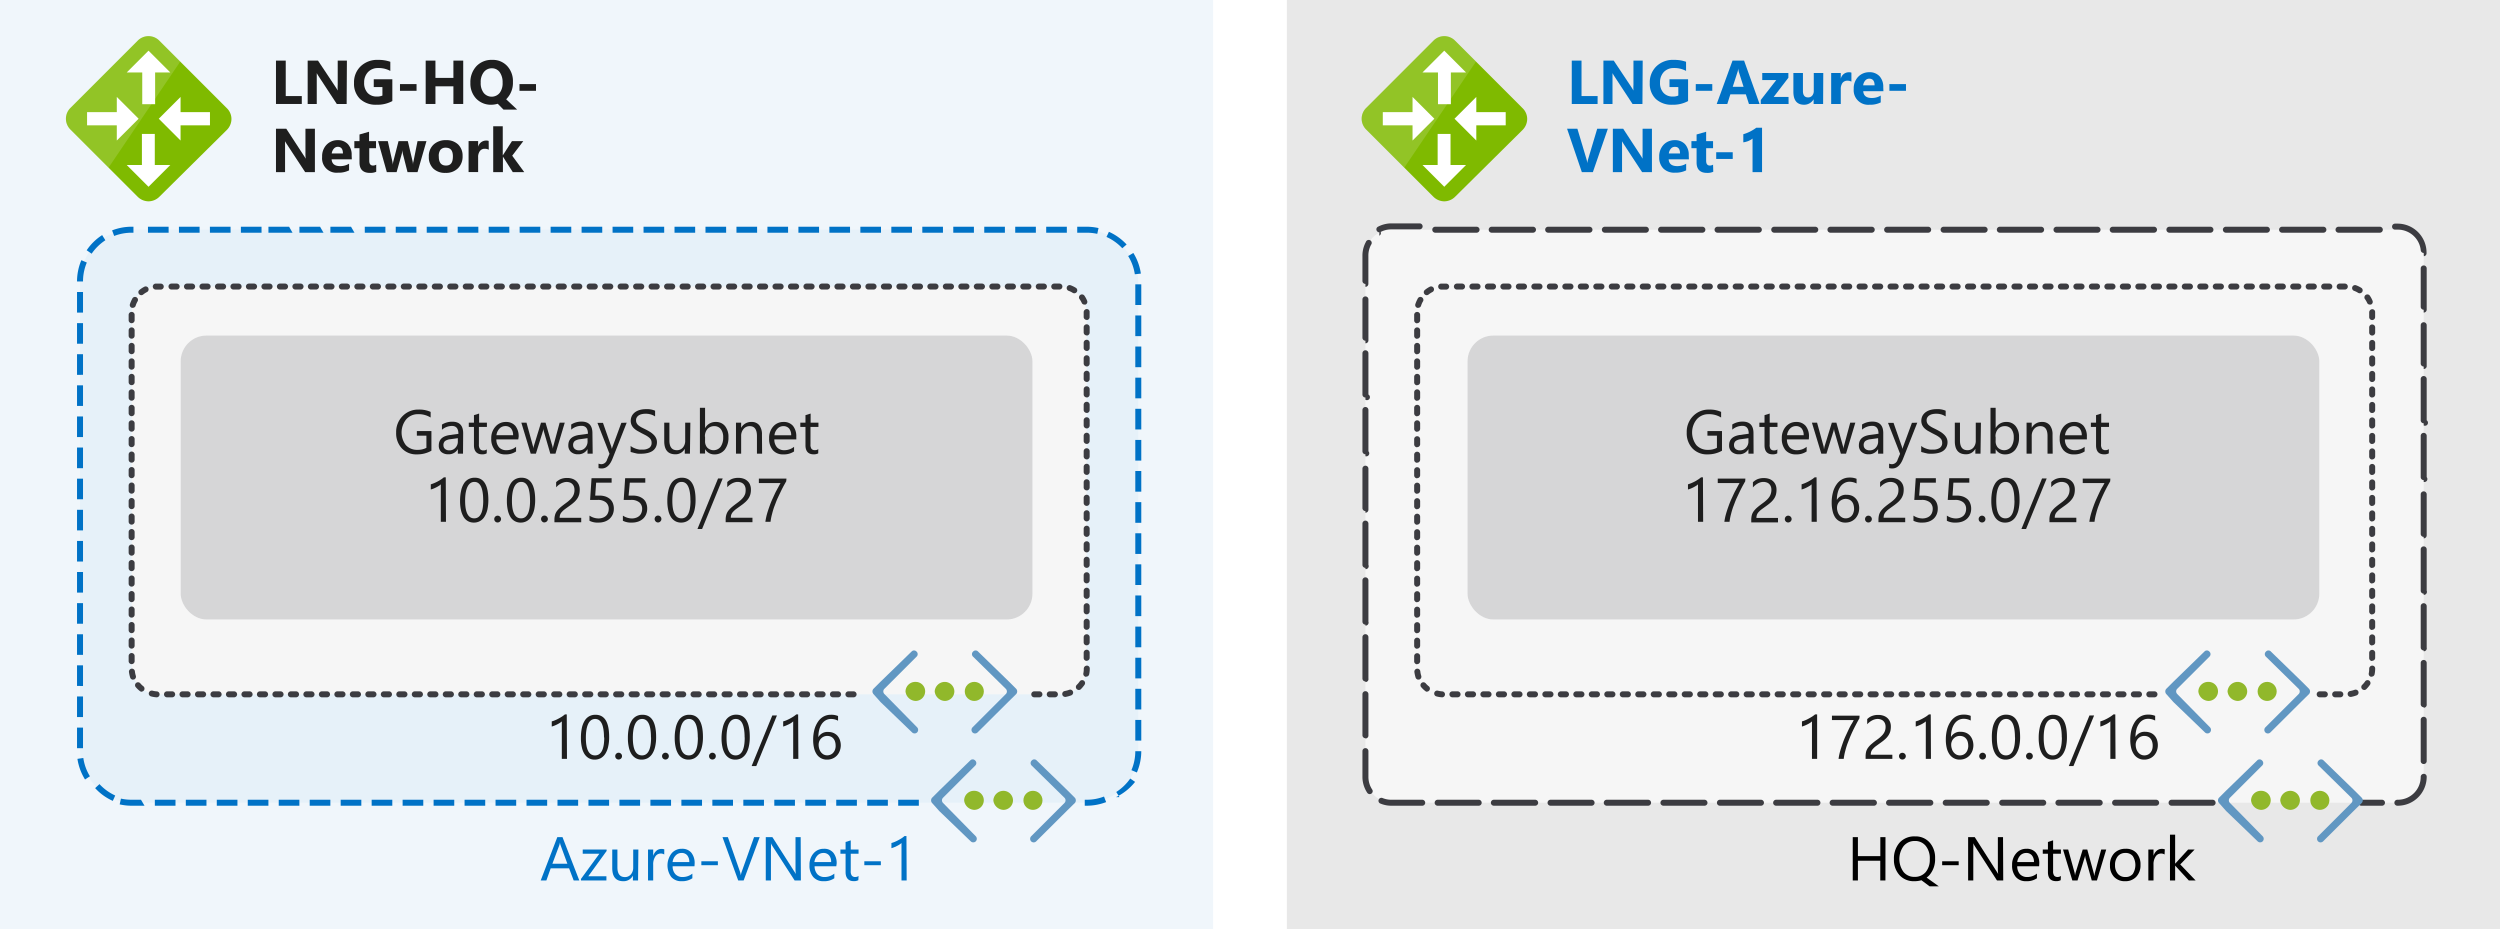 <svg xmlns="http://www.w3.org/2000/svg" xmlns:xlink="http://www.w3.org/1999/xlink" viewBox="0 0 484.28 180">
  <defs>
    <symbol id="IZ_GatewayLocal" data-name="IZ_GatewayLocal" viewBox="0 0 50.1 50">
      <path d="M25,50a4.71,4.71,0,0,1-3.3-1.4L1.4,28.3a4.59,4.59,0,0,1,0-6.6L21.7,1.4a4.59,4.59,0,0,1,6.6,0L48.7,21.8a4.53,4.53,0,0,1,1.4,3.3,4.71,4.71,0,0,1-1.4,3.3L28.3,48.6A4.71,4.71,0,0,1,25,50" fill="#7fba00"/>
      <path d="M28.3,1.4a4.59,4.59,0,0,0-6.6,0L1.4,21.7a4.59,4.59,0,0,0,0,6.6L12.9,39.8,34.6,7.7Z" fill="#fff" opacity="0.15" style="isolation: isolate"/>
      <polygon points="25 4.4 18.4 11 23.1 11 23.1 20.6 27 20.6 27 11 31.6 11 25 4.4" fill="#fff"/>
      <polygon points="25 45.6 31.6 39 26.9 39 26.9 29.6 23 29.6 23 39 18.4 39 25 45.6" fill="#fff"/>
      <polygon points="28.1 25 34.7 31.6 34.7 27 43.6 27 43.6 23 34.7 23 34.7 18.4 28.1 25" fill="#fff"/>
      <polygon points="22 25 15.4 18.4 15.4 23 6.4 23 6.4 27 15.4 27 15.4 31.6 22 25" fill="#fff"/>
    </symbol>
    <symbol id="IZ_VirtualNetwork" data-name="IZ_VirtualNetwork" viewBox="0 0 50.08 28.71">
      <path d="M49.74,15.08a1.37,1.37,0,0,0,0-1.8l-2.4-2.4L36.54.38a1.14,1.14,0,0,0-1.7,0h0a1.19,1.19,0,0,0,0,1.8l11.3,11.1a1.27,1.27,0,0,1,0,1.8l-11.5,11.5a1.27,1.27,0,0,0,0,1.8h0a1.24,1.24,0,0,0,1.7,0L47,17.77l.1-.1Z" fill="#6197c2"/>
      <path d="M.34,15.08a1.37,1.37,0,0,1,0-1.8l2.4-2.4L13.54.38a1.14,1.14,0,0,1,1.7,0h0a1.19,1.19,0,0,1,0,1.8L4.14,13.27a1.27,1.27,0,0,0,0,1.8l11.3,11.5a1.27,1.27,0,0,1,0,1.8h0a1.24,1.24,0,0,1-1.7,0L2.84,17.88l-.1-.11Z" fill="#6197c2"/>
      <path d="M18.24,14.17a3.33,3.33,0,0,1-3.3,3.3,3.66,3.66,0,0,1-3.5-3.3,3.37,3.37,0,0,1,3.5-3.29A3.26,3.26,0,0,1,18.24,14.17Z" fill="#91b82b"/>
      <path d="M28.34,14.17a3.33,3.33,0,0,1-3.3,3.3,3.66,3.66,0,0,1-3.5-3.3A3.51,3.51,0,0,1,25,10.88,3.33,3.33,0,0,1,28.34,14.17Z" fill="#91b82b"/>
      <circle cx="35.24" cy="14.17" r="3.3" fill="#91b82b"/>
    </symbol>
  </defs>
  <title>3-resources-deployed-during-exercise</title>
  <g id="Shapes">
    <rect width="484.28" height="180" fill="#fff"/>
    <g>
      <rect width="235" height="180" fill="#fff"/>
      <rect width="235" height="180" fill="#0072c6" opacity="0.06"/>
    </g>
    <g>
      <g>
        <rect x="15.5" y="44.5" width="205" height="111" rx="10" fill="#fff"/>
        <rect x="15.5" y="44.5" width="205" height="111" rx="10" fill="#0072c6" opacity="0.1"/>
      </g>
      <path d="M210.5,156.08h-.37v-1.16h.37a9.35,9.35,0,0,0,3.36-.62l.41,1.08A10.72,10.72,0,0,1,210.5,156.08Zm-32.51,0h-4v-1.16h4Zm-6,0h-4v-1.16h4Zm-6,0h-4v-1.16h4Zm-6,0h-4v-1.16h4Zm-6,0h-4v-1.16h4Zm-6,0h-4v-1.16h4Zm-6,0h-4v-1.16h4Zm-6,0h-4v-1.16h4Zm-6,0h-4v-1.16h4Zm-6,0h-4v-1.16h4Zm-6,0h-4v-1.16h4Zm-6,0h-4v-1.16h4Zm-6,0h-4v-1.16h4Zm-6,0h-4v-1.16h4Zm-6,0h-4v-1.16h4Zm-6,0h-4v-1.16h4Zm-6,0h-4v-1.16h4Zm-6,0h-4v-1.16h4Zm-6,0h-4v-1.16h4Zm-6,0h-4v-1.16h4Zm-6,0h-4v-1.16h4Zm-6,0h-4v-1.16h4Zm-6,0h-4v-1.16h4Zm-6,0h-4v-1.16h4Zm-6,0h-4v-1.16h4Zm-6,0H25.5a10.65,10.65,0,0,1-2.32-.26l.25-1.12a9.58,9.58,0,0,0,2.07.22h1.81Zm-6.14-.94a10.3,10.3,0,0,1-3.42-2.47l.84-.78a9.62,9.62,0,0,0,3.05,2.21Zm195-.72-.62-1a9.76,9.76,0,0,0,2.71-2.61l.94.65A10.57,10.57,0,0,1,216.17,154.42ZM16.47,151A10.55,10.55,0,0,1,15,147l1.14-.17a9.2,9.2,0,0,0,1.28,3.54Zm203.76-1.36-1.06-.45a9.28,9.28,0,0,0,.75-3.68l1.16,0v0A10.46,10.46,0,0,1,220.23,149.63Zm-204.15-4.7H14.92v-4h1.16Zm205-1.48h-1.16v-4h1.16Zm-205-4.55H14.92v-4h1.16Zm205-1.48h-1.16v-4h1.16Zm-205-4.55H14.92v-4h1.16Zm205-1.47h-1.16v-4h1.16Zm-205-4.55H14.92v-4h1.16Zm205-1.48h-1.16v-4h1.16Zm-205-4.55H14.92v-4h1.16Zm205-1.48h-1.16v-4h1.16Zm-205-4.55H14.92v-4h1.16Zm205-1.48h-1.16v-4h1.16Zm-205-4.54H14.92v-4h1.16Zm205-1.48h-1.16v-4h1.16Zm-205-4.55H14.92v-4h1.16Zm205-1.48h-1.16v-4h1.16Zm-205-4.55H14.92v-4h1.16Zm205-1.48h-1.16v-4h1.16Zm-205-4.55H14.92v-4h1.16Zm205-1.47h-1.16v-4h1.16Zm-205-4.55H14.92v-4h1.16Zm205-1.48h-1.16v-4h1.16Zm-205-4.55H14.92v-4h1.16Zm205-1.48h-1.16v-4h1.16Zm-205-4.55H14.92v-4h1.16Zm205-1.48h-1.16v-4h1.16Zm-205-4.54H14.92v-4h1.16Zm205-1.48h-1.16v-4h1.16Zm-205-4.55H14.92v-4h1.16Zm205-1.48h-1.16v-4h1.16ZM14.92,54.52v0a10.61,10.61,0,0,1,.84-4.12l1.06.46a9.35,9.35,0,0,0-.74,3.66Zm204.91-1.39a9.4,9.4,0,0,0-1.29-3.53l1-.6A10.28,10.28,0,0,1,221,53Zm-202.1-4-.94-.65a10.36,10.36,0,0,1,3-2.94l.62,1A9.66,9.66,0,0,0,17.73,49.18ZM217.4,48.09a9.49,9.49,0,0,0-3.06-2.19l.47-1a10.55,10.55,0,0,1,3.43,2.46ZM22.12,45.71l-.41-1.08a10.41,10.41,0,0,1,3.79-.71h.35v1.16H25.5A9.3,9.3,0,0,0,22.12,45.71Zm190.43-.41a9.4,9.4,0,0,0-2.05-.22h-1.83V43.92h1.83a10.47,10.47,0,0,1,2.3.26Zm-5.89-.22h-4V43.92h4Zm-6,0h-4V43.92h4Zm-6,0h-4V43.92h4Zm-6,0h-4V43.92h4Zm-6,0h-4V43.92h4Zm-6,0h-4V43.92h4Zm-6,0h-4V43.92h4Zm-6,0h-4V43.92h4Zm-6,0h-4V43.92h4Zm-6,0h-4V43.92h4Zm-6,0h-4V43.92h4Zm-6,0h-4V43.92h4Zm-6,0h-4V43.92h4Zm-6,0h-4V43.92h4Zm-6,0h-4V43.92h4Zm-6,0h-4V43.92h4Zm-6,0h-4V43.92h4Zm-6,0h-4V43.92h4Zm-6,0h-4V43.92h4Zm-6,0h-4V43.92h4Zm-6,0h-4V43.92h4Zm-6,0h-4V43.92h4Zm-6,0h-4V43.92h4Zm-6,0H64V43.92h4Zm-6,0H58V43.92h4Zm-6,0H52V43.92h4Zm-6,0h-4V43.92h4Zm-6,0h-4V43.92h4Zm-6,0h-4V43.92h4Zm-6,0h-4V43.92h4Z" fill="#0072c6"/>
    </g>
    <g>
      <g>
        <rect x="25.5" y="55.5" width="185" height="79" rx="5" fill="#fff"/>
        <rect x="25.5" y="55.5" width="185" height="79" rx="5" fill="#3c3c41" opacity="0.05"/>
      </g>
      <path d="M204.35,135.08h-1a.58.58,0,0,1,0-1.16h1a.58.58,0,0,1,0,1.16Zm-3,0h-1a.58.58,0,0,1,0-1.16h1a.58.58,0,1,1,0,1.16Zm-36,0h-1a.58.58,0,0,1,0-1.16h1a.58.58,0,0,1,0,1.16Zm-3,0h-1a.58.58,0,0,1,0-1.16h1a.58.58,0,0,1,0,1.16Zm-3,0h-1a.58.58,0,0,1,0-1.16h1a.58.58,0,0,1,0,1.16Zm-3,0h-1a.58.58,0,0,1,0-1.16h1a.58.58,0,1,1,0,1.16Zm-3,0h-1a.58.58,0,0,1,0-1.16h1a.58.58,0,1,1,0,1.16Zm-3,0h-1a.58.58,0,0,1,0-1.16h1a.58.58,0,0,1,0,1.16Zm-3,0h-1a.58.58,0,0,1,0-1.16h1a.58.58,0,0,1,0,1.16Zm-3,0h-1a.58.58,0,0,1,0-1.16h1a.58.58,0,0,1,0,1.16Zm-3,0h-1a.58.58,0,0,1,0-1.16h1a.58.58,0,1,1,0,1.16Zm-3,0h-1a.58.58,0,0,1,0-1.16h1a.58.58,0,1,1,0,1.16Zm-3,0h-1a.58.58,0,0,1,0-1.16h1a.58.58,0,1,1,0,1.16Zm-3,0h-1a.58.58,0,0,1,0-1.16h1a.58.58,0,0,1,0,1.16Zm-3,0h-1a.58.58,0,0,1,0-1.16h1a.58.58,0,0,1,0,1.16Zm-3,0h-1a.58.58,0,0,1,0-1.16h1a.58.58,0,0,1,0,1.16Zm-3,0h-1a.58.58,0,0,1,0-1.16h1a.58.58,0,0,1,0,1.16Zm-3,0h-1a.58.58,0,0,1,0-1.16h1a.58.58,0,0,1,0,1.16Zm-3,0h-1a.58.58,0,0,1,0-1.16h1a.58.58,0,0,1,0,1.16Zm-3,0h-1a.58.58,0,0,1,0-1.16h1a.58.58,0,0,1,0,1.16Zm-3,0h-1a.58.58,0,0,1,0-1.16h1a.58.58,0,1,1,0,1.16Zm-3,0h-1a.58.58,0,0,1,0-1.16h1a.58.58,0,1,1,0,1.16Zm-3,0h-1a.58.58,0,0,1,0-1.16h1a.58.58,0,0,1,0,1.16Zm-3,0h-1a.58.58,0,0,1,0-1.16h1a.58.58,0,0,1,0,1.16Zm-3,0h-1a.58.58,0,0,1,0-1.16h1a.58.58,0,0,1,0,1.16Zm-3,0h-1a.58.58,0,0,1,0-1.16h1a.58.58,0,0,1,0,1.16Zm-3,0h-1a.58.58,0,0,1,0-1.16h1a.58.58,0,0,1,0,1.16Zm-3,0h-1a.58.58,0,0,1,0-1.16h1a.58.58,0,0,1,0,1.16Zm-3,0h-1a.58.58,0,0,1,0-1.16h1a.58.58,0,0,1,0,1.16Zm-3,0h-1a.58.58,0,0,1,0-1.16h1a.58.58,0,0,1,0,1.16Zm-3,0h-1a.58.58,0,0,1,0-1.16h1a.58.58,0,1,1,0,1.16Zm-3,0h-1a.58.58,0,0,1,0-1.16h1a.58.58,0,0,1,0,1.16Zm-3,0h-1a.58.58,0,0,1,0-1.16h1a.58.58,0,0,1,0,1.16Zm-3,0h-1a.58.58,0,0,1,0-1.16h1a.58.58,0,0,1,0,1.16Zm-3,0h-1a.58.58,0,0,1,0-1.16h1a.58.58,0,1,1,0,1.16Zm-3,0h-1a.58.58,0,0,1,0-1.16h1a.58.58,0,1,1,0,1.16Zm-3,0h-1a.58.58,0,0,1,0-1.16h1a.58.58,0,1,1,0,1.16Zm-3,0h-1a.58.58,0,0,1,0-1.16h1a.58.58,0,0,1,0,1.16Zm-3,0h-1a.58.58,0,0,1,0-1.16h1a.58.58,0,0,1,0,1.16Zm-3,0h-1a.58.58,0,0,1,0-1.16h1a.58.58,0,0,1,0,1.16Zm-3,0h-1a.58.58,0,0,1,0-1.16h1a.58.58,0,1,1,0,1.16Zm-3,0h-1a.58.58,0,0,1,0-1.16h1a.58.58,0,1,1,0,1.16Zm-3,0h-1a.58.58,0,1,1,0-1.16h1a.58.58,0,0,1,0,1.16Zm-3,0h-1a.58.58,0,1,1,0-1.16h1a.58.58,0,0,1,0,1.16Zm-3,0h-1a.58.58,0,0,1,0-1.16h1a.58.58,0,0,1,0,1.16Zm-3,0h-1a.58.58,0,0,1,0-1.16h1a.58.58,0,0,1,0,1.16Zm-3,0h-1a.58.58,0,0,1,0-1.16h1a.58.58,0,0,1,0,1.16Zm-3,0h0a5.16,5.16,0,0,1-1.1-.18.57.57,0,0,1-.41-.7.58.58,0,0,1,.7-.41,4.27,4.27,0,0,0,.87.14.58.58,0,0,1,0,1.15ZM206.34,135a.56.56,0,0,1-.56-.47.57.57,0,0,1,.47-.67,5.36,5.36,0,0,0,.85-.23.57.57,0,0,1,.74.32.58.58,0,0,1-.33.75,6.53,6.53,0,0,1-1.07.3ZM27.46,134a.57.57,0,0,1-.35-.12,5.38,5.38,0,0,1-.81-.77.57.57,0,0,1,.06-.81.58.58,0,0,1,.81.06,4.12,4.12,0,0,0,.64.61.58.58,0,0,1-.35,1ZM209,133.66a.63.63,0,0,1-.42-.17.58.58,0,0,1,0-.82,4.58,4.58,0,0,0,.57-.67.57.57,0,0,1,.8-.15.58.58,0,0,1,.14.8,6.4,6.4,0,0,1-.71.85A.57.57,0,0,1,209,133.66Zm-183.23-2a.59.59,0,0,1-.55-.4,6.61,6.61,0,0,1-.24-1.09.59.59,0,0,1,.51-.64.58.58,0,0,1,.64.51,4.25,4.25,0,0,0,.18.86.58.58,0,0,1-.36.73A.57.57,0,0,1,25.75,131.63Zm184.65-.56h-.12a.57.57,0,0,1-.44-.68,4.3,4.3,0,0,0,.08-.88.6.6,0,0,1,.58-.6.55.55,0,0,1,.58.54v.06a5.1,5.1,0,0,1-.12,1.11A.57.57,0,0,1,210.4,131.07ZM25.5,128.65a.58.58,0,0,1-.58-.57v-1a.58.58,0,0,1,1.16,0v1A.58.58,0,0,1,25.5,128.65Zm185-.63a.58.58,0,0,1-.58-.58v-1a.58.58,0,0,1,1.16,0v1A.58.58,0,0,1,210.5,128Zm-185-2.37a.58.58,0,0,1-.58-.58v-1a.58.58,0,0,1,1.16,0v1A.58.58,0,0,1,25.5,125.65Zm185-.64a.57.57,0,0,1-.58-.57v-1a.58.58,0,0,1,1.16,0v1A.57.57,0,0,1,210.5,125Zm-185-2.36a.58.58,0,0,1-.58-.58v-1a.58.58,0,0,1,1.16,0v1A.58.58,0,0,1,25.5,122.65Zm185-.64a.58.58,0,0,1-.58-.57v-1a.58.58,0,0,1,1.16,0v1A.58.58,0,0,1,210.5,122Zm-185-2.37a.57.57,0,0,1-.58-.57v-1a.58.58,0,0,1,1.16,0v1A.57.57,0,0,1,25.5,119.64Zm185-.63a.58.58,0,0,1-.58-.58v-1a.58.58,0,0,1,1.16,0v1A.58.58,0,0,1,210.5,119Zm-185-2.37a.58.58,0,0,1-.58-.57v-1a.58.58,0,0,1,1.16,0v1A.58.58,0,0,1,25.5,116.64Zm185-.63a.58.58,0,0,1-.58-.58v-1a.58.58,0,0,1,1.16,0v1A.58.58,0,0,1,210.5,116Zm-185-2.37a.58.58,0,0,1-.58-.58v-1a.58.58,0,0,1,1.16,0v1A.58.58,0,0,1,25.5,113.64Zm185-.63a.58.58,0,0,1-.58-.58v-1a.58.58,0,0,1,1.16,0v1A.58.58,0,0,1,210.5,113Zm-185-2.37a.58.58,0,0,1-.58-.58v-1a.58.58,0,0,1,1.16,0v1A.58.58,0,0,1,25.5,110.64Zm185-.64a.57.57,0,0,1-.58-.57v-1a.58.58,0,0,1,1.16,0v1A.57.57,0,0,1,210.5,110Zm-185-2.36a.58.58,0,0,1-.58-.58v-1a.58.58,0,0,1,1.16,0v1A.58.58,0,0,1,25.5,107.64Zm185-.64a.58.58,0,0,1-.58-.57v-1a.58.58,0,0,1,1.16,0v1A.58.58,0,0,1,210.5,107Zm-185-2.37a.57.57,0,0,1-.58-.57v-1a.58.58,0,0,1,1.16,0v1A.57.57,0,0,1,25.5,104.63Zm185-.63a.58.58,0,0,1-.58-.58v-1a.58.58,0,0,1,1.16,0v1A.58.58,0,0,1,210.5,104Zm-185-2.37a.58.58,0,0,1-.58-.57v-1a.58.58,0,0,1,1.16,0v1A.58.58,0,0,1,25.5,101.63Zm185-.63a.58.58,0,0,1-.58-.58v-1a.58.58,0,0,1,1.16,0v1A.58.58,0,0,1,210.5,101Zm-185-2.37a.58.58,0,0,1-.58-.58v-1a.58.58,0,0,1,1.16,0v1A.58.58,0,0,1,25.5,98.63Zm185-.63a.58.58,0,0,1-.58-.58v-1a.58.58,0,0,1,1.16,0v1A.58.58,0,0,1,210.5,98Zm-185-2.37a.58.58,0,0,1-.58-.58v-1a.58.58,0,0,1,1.16,0v1A.58.58,0,0,1,25.5,95.63Zm185-.64a.57.57,0,0,1-.58-.57v-1a.58.58,0,0,1,1.16,0v1A.57.57,0,0,1,210.5,95Zm-185-2.36a.58.58,0,0,1-.58-.58v-1a.58.58,0,1,1,1.16,0v1A.58.58,0,0,1,25.5,92.63Zm185-.64a.58.58,0,0,1-.58-.57v-1a.58.58,0,0,1,1.16,0v1A.58.58,0,0,1,210.5,92Zm-185-2.37a.57.57,0,0,1-.58-.57v-1a.58.58,0,1,1,1.16,0v1A.57.57,0,0,1,25.5,89.62Zm185-.63a.58.58,0,0,1-.58-.58v-1a.58.58,0,0,1,1.16,0v1A.58.58,0,0,1,210.5,89Zm-185-2.37a.58.58,0,0,1-.58-.57v-1a.58.58,0,1,1,1.16,0v1A.58.58,0,0,1,25.5,86.62Zm185-.63a.58.58,0,0,1-.58-.58v-1a.58.58,0,0,1,1.16,0v1A.58.58,0,0,1,210.5,86Zm-185-2.37a.58.58,0,0,1-.58-.58V82a.58.58,0,0,1,1.16,0v1A.58.58,0,0,1,25.5,83.62Zm185-.63a.58.58,0,0,1-.58-.58v-1a.58.58,0,0,1,1.16,0v1A.58.58,0,0,1,210.5,83Zm-185-2.37a.58.58,0,0,1-.58-.58V79a.58.58,0,0,1,1.16,0v1A.58.58,0,0,1,25.5,80.62Zm185-.64a.57.57,0,0,1-.58-.57v-1a.58.58,0,0,1,1.16,0v1A.57.57,0,0,1,210.5,80Zm-185-2.36a.58.58,0,0,1-.58-.58V76a.58.58,0,0,1,1.16,0v1A.58.58,0,0,1,25.5,77.62Zm185-.64a.58.58,0,0,1-.58-.57v-1a.58.58,0,0,1,1.16,0v1A.58.58,0,0,1,210.5,77Zm-185-2.37a.57.57,0,0,1-.58-.57V73a.58.58,0,0,1,1.16,0v1A.57.57,0,0,1,25.5,74.61Zm185-.63a.58.58,0,0,1-.58-.58v-1a.58.58,0,0,1,1.16,0v1A.58.58,0,0,1,210.5,74Zm-185-2.37a.58.58,0,0,1-.58-.57V70a.58.58,0,0,1,1.16,0v1A.58.58,0,0,1,25.5,71.61Zm185-.63a.58.58,0,0,1-.58-.58v-1a.58.58,0,0,1,1.16,0v1A.58.58,0,0,1,210.5,71Zm-185-2.37a.58.58,0,0,1-.58-.58V67a.58.58,0,0,1,1.16,0v1A.58.58,0,0,1,25.5,68.61Zm185-.63a.58.58,0,0,1-.58-.58v-1a.58.58,0,0,1,1.16,0v1A.58.58,0,0,1,210.5,68Zm-185-2.37a.58.58,0,0,1-.58-.58V64a.58.58,0,0,1,1.16,0v1A.58.58,0,0,1,25.5,65.61Zm185-.64a.58.58,0,0,1-.58-.57v-1a.58.58,0,0,1,1.16,0v1A.58.58,0,0,1,210.5,65Zm-185-2.36a.58.58,0,0,1-.58-.58V61a.58.58,0,0,1,1.16,0v1A.58.58,0,0,1,25.5,62.61Zm185-.64a.58.58,0,0,1-.58-.57v-.9a.62.62,0,0,1,.56-.63.54.54,0,0,1,.59.51v1A.58.58,0,0,1,210.5,62ZM25.72,59.63a.47.47,0,0,1-.17,0,.56.56,0,0,1-.38-.72,5.76,5.76,0,0,1,.43-1,.58.58,0,1,1,1,.55,4.18,4.18,0,0,0-.34.82A.59.59,0,0,1,25.72,59.63ZM210.06,59a.55.55,0,0,1-.52-.34,4.22,4.22,0,0,0-.45-.76.58.58,0,0,1,.94-.67,5.08,5.08,0,0,1,.55,1,.57.57,0,0,1-.28.76A.69.69,0,0,1,210.06,59ZM27.38,57.18a.55.55,0,0,1-.45-.22.56.56,0,0,1,.09-.8,5.14,5.14,0,0,1,.93-.61.56.56,0,0,1,.77.24.58.58,0,0,1-.24.78,4.46,4.46,0,0,0-.74.48A.57.57,0,0,1,27.38,57.18Zm180.72-.37a.56.56,0,0,1-.3-.08,3.87,3.87,0,0,0-.79-.39.57.57,0,0,1,.39-1.08,5.54,5.54,0,0,1,1,.49.57.57,0,0,1-.31,1.06Zm-178-.72a.58.58,0,0,1,0-1.15l.42,0h.62a.58.58,0,1,1,0,1.16h-1Zm175.12,0h-1a.58.58,0,0,1,0-1.16h1a.58.58,0,0,1,0,1.16Zm-3,0h-1a.58.58,0,1,1,0-1.16h1a.58.58,0,0,1,0,1.16Zm-3,0h-1a.58.58,0,1,1,0-1.16h1a.58.58,0,0,1,0,1.16Zm-3,0h-1a.58.58,0,0,1,0-1.16h1a.58.58,0,0,1,0,1.16Zm-3,0h-1a.58.58,0,0,1,0-1.16h1a.58.58,0,0,1,0,1.16Zm-3,0h-1a.58.58,0,0,1,0-1.16h1a.58.58,0,0,1,0,1.16Zm-3,0h-1a.58.58,0,0,1,0-1.16h1a.58.58,0,0,1,0,1.16Zm-3,0h-1a.58.58,0,0,1,0-1.16h1a.58.58,0,0,1,0,1.16Zm-3,0h-1a.58.58,0,0,1,0-1.16h1a.58.58,0,0,1,0,1.16Zm-3,0h-1a.58.58,0,0,1,0-1.16h1a.58.58,0,0,1,0,1.16Zm-3,0h-1a.58.58,0,0,1,0-1.16h1a.58.58,0,0,1,0,1.16Zm-3,0h-1a.58.58,0,1,1,0-1.16h1a.58.58,0,0,1,0,1.16Zm-3,0h-1a.58.58,0,1,1,0-1.16h1a.58.58,0,0,1,0,1.16Zm-3,0h-1a.58.58,0,0,1,0-1.16h1a.58.58,0,1,1,0,1.16Zm-3,0h-1a.58.58,0,0,1,0-1.16h1a.58.58,0,1,1,0,1.16Zm-3,0h-1a.58.58,0,0,1,0-1.16h1a.58.58,0,1,1,0,1.16Zm-3,0h-1a.58.58,0,1,1,0-1.16h1a.58.58,0,0,1,0,1.16Zm-3,0h-1a.58.58,0,1,1,0-1.16h1a.58.58,0,0,1,0,1.16Zm-3,0h-1a.58.58,0,0,1,0-1.16h1a.58.58,0,0,1,0,1.16Zm-3,0h-1a.58.58,0,0,1,0-1.16h1a.58.58,0,0,1,0,1.16Zm-3,0h-1a.58.58,0,0,1,0-1.16h1a.58.58,0,0,1,0,1.16Zm-3,0h-1a.58.58,0,0,1,0-1.16h1a.58.58,0,0,1,0,1.16Zm-3,0h-1a.58.58,0,0,1,0-1.16h1a.58.58,0,0,1,0,1.16Zm-3,0h-1a.58.58,0,0,1,0-1.16h1a.58.58,0,0,1,0,1.16Zm-3,0h-1a.58.58,0,0,1,0-1.16h1a.58.58,0,0,1,0,1.16Zm-3,0h-1a.58.58,0,0,1,0-1.16h1a.58.58,0,0,1,0,1.16Zm-3,0h-1a.58.58,0,0,1,0-1.16h1a.58.58,0,0,1,0,1.16Zm-3,0h-1a.58.58,0,0,1,0-1.16h1a.58.58,0,0,1,0,1.16Zm-3,0h-1a.58.58,0,0,1,0-1.16h1a.58.58,0,0,1,0,1.16Zm-3,0h-1a.58.58,0,0,1,0-1.16h1a.58.58,0,0,1,0,1.16Zm-3,0h-1a.58.58,0,0,1,0-1.16h1a.58.58,0,0,1,0,1.16Zm-3,0h-1a.58.58,0,1,1,0-1.16h1a.58.58,0,0,1,0,1.16Zm-3,0h-1a.58.58,0,1,1,0-1.16h1a.58.58,0,0,1,0,1.16Zm-3,0h-1a.58.58,0,0,1,0-1.16h1a.58.58,0,1,1,0,1.16Zm-3,0h-1a.58.58,0,0,1,0-1.16h1a.58.58,0,1,1,0,1.16Zm-3,0h-1a.58.58,0,1,1,0-1.16h1a.58.58,0,1,1,0,1.16Zm-3,0h-1a.58.58,0,1,1,0-1.16h1a.58.58,0,0,1,0,1.16Zm-3,0h-1a.58.58,0,1,1,0-1.16h1a.58.58,0,0,1,0,1.16Zm-3,0h-1a.58.58,0,0,1,0-1.16h1a.58.58,0,0,1,0,1.16Zm-3,0h-1a.58.58,0,0,1,0-1.16h1a.58.58,0,0,1,0,1.16Zm-3,0h-1a.58.58,0,0,1,0-1.16h1a.58.58,0,0,1,0,1.16Zm-3,0h-1a.58.58,0,0,1,0-1.16h1a.58.58,0,0,1,0,1.16Zm-3,0h-1a.58.58,0,0,1,0-1.16h1a.58.58,0,0,1,0,1.16Zm-3,0h-1a.58.58,0,0,1,0-1.16h1a.58.58,0,0,1,0,1.16Zm-3,0h-1a.58.58,0,0,1,0-1.16h1a.58.58,0,0,1,0,1.16Zm-3,0h-1a.58.58,0,0,1,0-1.16h1a.58.58,0,0,1,0,1.16Zm-3,0h-1a.58.58,0,1,1,0-1.16h1a.58.58,0,0,1,0,1.16Zm-3,0h-1a.58.58,0,0,1,0-1.16h1a.58.58,0,0,1,0,1.16Zm-3,0h-1a.58.58,0,0,1,0-1.16h1a.58.58,0,0,1,0,1.16Zm-3,0h-1a.58.58,0,0,1,0-1.16h1a.58.58,0,0,1,0,1.16Zm-3,0h-1a.58.58,0,0,1,0-1.16h1a.58.58,0,0,1,0,1.16Zm-3,0h-1a.58.58,0,0,1,0-1.16h1a.58.58,0,0,1,0,1.16Zm-3,0h-1a.58.58,0,0,1,0-1.16h1a.58.58,0,0,1,0,1.16Zm-3,0h-1a.58.58,0,0,1,0-1.16h1a.58.58,0,0,1,0,1.16Zm-3,0h-1a.58.58,0,0,1,0-1.16h1a.58.58,0,0,1,0,1.16Zm-3,0h-1a.58.58,0,1,1,0-1.16h1a.58.58,0,0,1,0,1.16Zm-3,0h-1a.58.58,0,0,1,0-1.16h1a.58.58,0,0,1,0,1.16Zm-3,0h-1a.58.58,0,1,1,0-1.16h1a.58.58,0,0,1,0,1.16Z" fill="#3c3c41"/>
    </g>
    <g>
      <rect x="35" y="65" width="165" height="55" rx="5" fill="#fff"/>
      <rect x="35" y="65" width="165" height="55" rx="5" fill="#75757a" opacity="0.3"/>
    </g>
    <use width="50.1" height="50" transform="translate(12.77 7) scale(0.64)" xlink:href="#IZ_GatewayLocal"/>
    <use width="50.08" height="28.71" transform="translate(169 126) scale(0.56)" xlink:href="#IZ_VirtualNetwork"/>
    <use width="50.08" height="28.71" transform="translate(180.36 147.1) scale(0.56)" xlink:href="#IZ_VirtualNetwork"/>
    <g>
      <rect x="249.28" width="235" height="180" fill="#fff"/>
      <rect x="249.28" width="235" height="180" fill="#3c3c41" opacity="0.12"/>
    </g>
    <g>
      <g>
        <rect x="264.5" y="44.5" width="205" height="111" rx="5" fill="#fff"/>
        <rect x="264.5" y="44.5" width="205" height="111" rx="5" fill="#3c3c41" opacity="0.05"/>
      </g>
      <path d="M464.5,156.08h-.1a.58.58,0,1,1,0-1.16h.1a4.42,4.42,0,0,0,4.42-4.42.6.6,0,0,1,.58-.6.55.55,0,0,1,.58.54v.06A5.6,5.6,0,0,1,464.5,156.08Zm-3.08,0h-4a.58.58,0,0,1,0-1.16h4a.58.58,0,0,1,0,1.16Zm-32.81,0h-7.95a.58.58,0,0,1,0-1.16h7.95a.58.58,0,0,1,0,1.16Zm-10.94,0h-7.95a.58.58,0,0,1,0-1.16h7.95a.58.58,0,0,1,0,1.16Zm-10.93,0h-8a.58.58,0,0,1,0-1.16h8a.58.58,0,0,1,0,1.16Zm-10.94,0h-7.95a.58.58,0,0,1,0-1.16h7.95a.58.58,0,0,1,0,1.16Zm-10.94,0h-7.95a.58.58,0,0,1,0-1.16h7.95a.58.58,0,0,1,0,1.16Zm-10.93,0h-8a.58.58,0,0,1,0-1.16h8a.58.58,0,0,1,0,1.16Zm-10.94,0H355a.58.58,0,1,1,0-1.16H363a.58.58,0,0,1,0,1.16Zm-10.93,0h-8a.58.58,0,0,1,0-1.16h8a.58.58,0,0,1,0,1.16Zm-10.94,0h-7.95a.58.58,0,1,1,0-1.16h7.95a.58.58,0,1,1,0,1.16Zm-10.94,0h-7.95a.58.58,0,0,1,0-1.16h7.95a.58.58,0,1,1,0,1.16Zm-10.93,0h-8a.58.58,0,0,1,0-1.16h8a.58.58,0,0,1,0,1.16Zm-10.94,0h-7.95a.58.58,0,1,1,0-1.16h7.95a.58.58,0,1,1,0,1.16Zm-10.93,0h-8a.58.58,0,0,1,0-1.16h8a.58.58,0,0,1,0,1.16Zm-10.94,0h-7.95a.58.58,0,0,1,0-1.16h7.95a.58.58,0,1,1,0,1.16Zm-10.94,0h-6a5.5,5.5,0,0,1-2.12-.43.57.57,0,1,1,.44-1.06,4.38,4.38,0,0,0,1.68.33h6a.58.58,0,1,1,0,1.16Zm-10.17-2.25a.58.58,0,0,1-.48-.26,5.57,5.57,0,0,1-.93-3.07v-5a.58.58,0,0,1,1.16,0v5a4.42,4.42,0,0,0,.73,2.44.56.56,0,0,1-.16.79A.55.55,0,0,1,265.33,153.83ZM469.5,148a.57.57,0,0,1-.58-.57v-8a.58.58,0,0,1,1.16,0v8A.57.57,0,0,1,469.5,148Zm-205-5a.58.58,0,0,1-.58-.58v-7.95a.58.58,0,0,1,1.16,0v7.95A.58.58,0,0,1,264.5,143.06Zm205-6a.58.58,0,0,1-.58-.58v-8a.58.58,0,0,1,1.16,0v8A.58.58,0,0,1,469.5,137.1Zm-205-5a.57.57,0,0,1-.58-.57v-8a.58.58,0,1,1,1.16,0v8A.57.57,0,0,1,264.5,132.12Zm205-6a.58.58,0,0,1-.58-.57v-8a.58.58,0,0,1,1.16,0v8A.58.58,0,0,1,469.5,126.16Zm-205-5a.58.58,0,0,1-.58-.58v-8a.58.58,0,1,1,1.16,0v8A.58.58,0,0,1,264.5,121.19Zm205-6a.58.58,0,0,1-.58-.58v-8a.58.58,0,1,1,1.16,0v8A.58.58,0,0,1,469.5,115.23Zm-205-5a.58.58,0,0,1-.58-.57v-8a.58.58,0,0,1,1.16,0v8A.58.58,0,0,1,264.5,110.25Zm205-6a.58.58,0,0,1-.58-.58V95.76a.58.58,0,0,1,1.16,0v7.95A.58.58,0,0,1,469.5,104.29Zm-205-5a.58.58,0,0,1-.58-.58V90.79a.58.58,0,1,1,1.16,0v7.95A.58.58,0,0,1,264.5,99.32Zm205-6a.57.57,0,0,1-.58-.57v-8a.58.58,0,1,1,1.16,0v8A.57.57,0,0,1,469.5,93.35Zm-205-5a.58.58,0,0,1-.58-.58v-8a.58.58,0,0,1,1.16,0v8A.58.58,0,0,1,264.5,88.38Zm205-6a.58.58,0,0,1-.58-.58v-8a.58.58,0,1,1,1.16,0v8A.58.58,0,0,1,469.5,82.42Zm-205-5a.57.57,0,0,1-.58-.57v-8a.58.58,0,1,1,1.16,0v8A.57.57,0,0,1,264.5,77.44Zm205-6a.58.58,0,0,1-.58-.57V63a.58.58,0,0,1,1.16,0v8A.58.58,0,0,1,469.5,71.48Zm-205-5a.58.58,0,0,1-.58-.58V58a.58.58,0,1,1,1.16,0v8A.58.58,0,0,1,264.5,66.51Zm205-6a.58.58,0,0,1-.58-.58V52a.58.58,0,1,1,1.16,0V60A.58.58,0,0,1,469.5,60.55Zm-205-5a.58.58,0,0,1-.58-.57V49.5a5.47,5.47,0,0,1,.67-2.63.58.58,0,1,1,1,.55,4.39,4.39,0,0,0-.52,2.08V55A.58.58,0,0,1,264.5,55.57Zm205-6a.57.57,0,0,1-.57-.52,4.46,4.46,0,0,0-4.41-4h-.57a.58.58,0,0,1,0-1.16h.57A5.62,5.62,0,0,1,470.05,49a.57.57,0,0,1-.52.63Zm-202.3-4a.57.57,0,0,1-.51-.31.56.56,0,0,1,.24-.77,5.59,5.59,0,0,1,2.59-.65H275a.58.58,0,0,1,0,1.16H269.5a4.43,4.43,0,0,0-2.05.5A.54.54,0,0,1,267.18,45.65ZM461,45.08H453a.58.58,0,1,1,0-1.16H461a.58.58,0,0,1,0,1.16Zm-10.93,0h-8a.58.58,0,0,1,0-1.16h8a.58.58,0,0,1,0,1.16Zm-10.94,0h-7.95a.58.58,0,1,1,0-1.16h7.95a.58.58,0,0,1,0,1.16Zm-10.94,0h-7.95a.58.58,0,0,1,0-1.16h7.95a.58.58,0,1,1,0,1.16Zm-10.93,0h-8a.58.58,0,0,1,0-1.16h8a.58.58,0,0,1,0,1.16Zm-10.94,0h-7.95a.58.58,0,1,1,0-1.16h7.95a.58.58,0,1,1,0,1.16Zm-10.93,0h-8a.58.58,0,0,1,0-1.16h8a.58.58,0,0,1,0,1.16Zm-10.94,0h-7.95a.58.58,0,1,1,0-1.16h7.95a.58.58,0,0,1,0,1.16Zm-10.94,0h-7.95a.58.58,0,0,1,0-1.16h7.95a.58.58,0,1,1,0,1.16Zm-10.93,0h-8a.58.58,0,0,1,0-1.16h8a.58.58,0,0,1,0,1.16Zm-10.94,0h-7.95a.58.58,0,1,1,0-1.16h7.95a.58.58,0,1,1,0,1.16Zm-10.93,0h-8a.58.58,0,0,1,0-1.16h8a.58.58,0,0,1,0,1.16Zm-10.94,0h-8a.58.58,0,1,1,0-1.16h8a.58.58,0,0,1,0,1.16Zm-10.94,0h-7.95a.58.58,0,1,1,0-1.16h7.95a.58.58,0,1,1,0,1.16Zm-10.93,0h-8a.58.58,0,0,1,0-1.16h8a.58.58,0,0,1,0,1.16Zm-10.94,0h-8a.58.58,0,1,1,0-1.16h8a.58.58,0,0,1,0,1.16Zm-10.93,0h-8a.58.58,0,0,1,0-1.16h8a.58.58,0,0,1,0,1.16Z" fill="#3c3c41"/>
    </g>
    <g>
      <g>
        <rect x="274.5" y="55.5" width="185" height="79" rx="5" fill="#fff"/>
        <rect x="274.5" y="55.5" width="185" height="79" rx="5" fill="#3c3c41" opacity="0.05"/>
      </g>
      <path d="M453.35,135.08h-1a.58.58,0,0,1,0-1.16h1a.58.58,0,0,1,0,1.16Zm-3,0h-1a.58.58,0,0,1,0-1.16h1a.58.58,0,1,1,0,1.16Zm-33,0h-1a.58.58,0,0,1,0-1.16h1a.58.58,0,0,1,0,1.16Zm-3,0h-1a.58.58,0,1,1,0-1.16h1a.58.58,0,0,1,0,1.16Zm-3,0h-1a.58.58,0,1,1,0-1.16h1a.58.58,0,0,1,0,1.16Zm-3,0h-1a.58.58,0,1,1,0-1.16h1a.58.58,0,0,1,0,1.16Zm-3,0h-1a.58.58,0,0,1,0-1.16h1a.58.58,0,0,1,0,1.16Zm-3,0h-1a.58.58,0,0,1,0-1.16h1a.58.58,0,0,1,0,1.16Zm-3,0h-1a.58.58,0,1,1,0-1.16h1a.58.58,0,0,1,0,1.16Zm-3,0h-1a.58.58,0,1,1,0-1.16h1a.58.58,0,0,1,0,1.16Zm-3,0h-1a.58.58,0,0,1,0-1.16h1a.58.58,0,0,1,0,1.16Zm-3,0h-1a.58.58,0,0,1,0-1.16h1a.58.58,0,0,1,0,1.16Zm-3,0h-1a.58.58,0,0,1,0-1.16h1a.58.58,0,0,1,0,1.16Zm-3,0h-1a.58.58,0,1,1,0-1.16h1a.58.58,0,0,1,0,1.16Zm-3,0h-1a.58.58,0,1,1,0-1.16h1a.58.58,0,0,1,0,1.16Zm-3,0h-1a.58.58,0,0,1,0-1.16h1a.58.58,0,0,1,0,1.16Zm-3,0h-1a.58.58,0,0,1,0-1.16h1a.58.58,0,1,1,0,1.16Zm-3,0h-1a.58.58,0,0,1,0-1.16h1a.58.58,0,1,1,0,1.16Zm-3,0h-1a.58.58,0,1,1,0-1.16h1a.58.58,0,0,1,0,1.16Zm-3,0h-1a.58.58,0,1,1,0-1.16h1a.58.58,0,0,1,0,1.16Zm-3,0h-1a.58.58,0,1,1,0-1.16h1a.58.58,0,0,1,0,1.16Zm-3,0h-1a.58.58,0,0,1,0-1.16h1a.58.58,0,0,1,0,1.16Zm-3,0h-1a.58.58,0,0,1,0-1.16h1a.58.58,0,0,1,0,1.16Zm-3,0h-1a.58.58,0,0,1,0-1.16h1a.58.58,0,0,1,0,1.16Zm-3,0h-1a.58.58,0,0,1,0-1.16h1a.58.58,0,0,1,0,1.16Zm-3,0h-1a.58.58,0,0,1,0-1.16h1a.58.58,0,0,1,0,1.16Zm-3,0h-1a.58.58,0,0,1,0-1.16h1a.58.58,0,0,1,0,1.16Zm-3,0h-1a.58.58,0,0,1,0-1.16h1a.58.58,0,0,1,0,1.16Zm-3,0h-1a.58.58,0,0,1,0-1.16h1a.58.58,0,0,1,0,1.16Zm-3,0h-1a.58.58,0,0,1,0-1.16h1a.58.58,0,0,1,0,1.16Zm-3,0h-1a.58.58,0,0,1,0-1.16h1a.58.58,0,0,1,0,1.16Zm-3,0h-1a.58.58,0,0,1,0-1.16h1a.58.58,0,1,1,0,1.16Zm-3,0h-1a.58.58,0,0,1,0-1.16h1a.58.58,0,1,1,0,1.16Zm-3,0h-1a.58.58,0,0,1,0-1.16h1a.58.58,0,0,1,0,1.16Zm-3,0h-1a.58.58,0,0,1,0-1.16h1a.58.58,0,0,1,0,1.16Zm-3,0h-1a.58.58,0,0,1,0-1.16h1a.58.58,0,1,1,0,1.16Zm-3,0h-1a.58.58,0,0,1,0-1.16h1a.58.58,0,1,1,0,1.16Zm-3,0h-1a.58.58,0,0,1,0-1.16h1a.58.58,0,1,1,0,1.16Zm-3,0h-1a.58.58,0,0,1,0-1.16h1a.58.58,0,0,1,0,1.16Zm-3,0h-1a.58.58,0,0,1,0-1.16h1a.58.58,0,0,1,0,1.16Zm-3,0h-1a.58.58,0,0,1,0-1.16h1a.58.58,0,0,1,0,1.16Zm-3,0h-1a.58.58,0,0,1,0-1.16h1a.58.58,0,1,1,0,1.16Zm-3,0h-1a.58.58,0,0,1,0-1.16h1a.58.58,0,1,1,0,1.16Zm-3,0h-1a.58.58,0,0,1,0-1.16h1a.58.58,0,0,1,0,1.16Zm-3,0h-1a.58.58,0,0,1,0-1.16h1a.58.58,0,0,1,0,1.16Zm-3,0h-1a.58.58,0,0,1,0-1.16h1a.58.58,0,0,1,0,1.16Zm-3,0h-1a.58.58,0,0,1,0-1.16h1a.58.58,0,1,1,0,1.16Zm-3,0h-1a.58.58,0,0,1,0-1.16h1a.58.58,0,1,1,0,1.16Zm-3,0h0a5.16,5.16,0,0,1-1.1-.18.57.57,0,0,1-.41-.7.58.58,0,0,1,.7-.41,4.27,4.27,0,0,0,.87.14.58.58,0,0,1,0,1.15ZM455.34,135a.56.56,0,0,1-.56-.47.57.57,0,0,1,.47-.67,5.36,5.36,0,0,0,.85-.23.57.57,0,0,1,.74.32.58.58,0,0,1-.33.75,6.53,6.53,0,0,1-1.07.3Zm-178.88-1a.57.57,0,0,1-.35-.12,5.38,5.38,0,0,1-.81-.77.57.57,0,0,1,.06-.81.58.58,0,0,1,.81.06,4.12,4.12,0,0,0,.64.61.58.58,0,0,1-.35,1ZM458,133.66a.63.63,0,0,1-.42-.17.58.58,0,0,1,0-.82,4.58,4.58,0,0,0,.57-.67.57.57,0,0,1,.8-.15.58.58,0,0,1,.14.8,6.4,6.4,0,0,1-.71.85A.57.57,0,0,1,458,133.66Zm-183.23-2a.59.59,0,0,1-.55-.4,6.61,6.61,0,0,1-.24-1.09.59.59,0,0,1,.51-.64.58.58,0,0,1,.64.51,4.25,4.25,0,0,0,.18.86.58.58,0,0,1-.36.73A.57.57,0,0,1,274.75,131.63Zm184.65-.56h-.12a.57.57,0,0,1-.44-.68,4.3,4.3,0,0,0,.08-.88.6.6,0,0,1,.58-.6.55.55,0,0,1,.58.54v.06a5.1,5.1,0,0,1-.12,1.11A.57.57,0,0,1,459.4,131.07Zm-184.9-2.42a.58.58,0,0,1-.58-.57v-1a.58.58,0,0,1,1.16,0v1A.58.58,0,0,1,274.5,128.65Zm185-.63a.58.58,0,0,1-.58-.58v-1a.58.58,0,1,1,1.16,0v1A.58.58,0,0,1,459.5,128Zm-185-2.37a.58.58,0,0,1-.58-.58v-1a.58.58,0,0,1,1.16,0v1A.58.58,0,0,1,274.5,125.65Zm185-.64a.57.57,0,0,1-.58-.57v-1a.58.58,0,1,1,1.16,0v1A.57.57,0,0,1,459.5,125Zm-185-2.36a.58.58,0,0,1-.58-.58v-1a.58.58,0,0,1,1.16,0v1A.58.58,0,0,1,274.5,122.65Zm185-.64a.58.58,0,0,1-.58-.57v-1a.58.58,0,1,1,1.16,0v1A.58.58,0,0,1,459.5,122Zm-185-2.37a.57.57,0,0,1-.58-.57v-1a.58.58,0,1,1,1.16,0v1A.57.57,0,0,1,274.5,119.64Zm185-.63a.58.58,0,0,1-.58-.58v-1a.58.58,0,0,1,1.16,0v1A.58.58,0,0,1,459.5,119Zm-185-2.37a.58.58,0,0,1-.58-.57v-1a.58.58,0,1,1,1.16,0v1A.58.58,0,0,1,274.5,116.64Zm185-.63a.58.58,0,0,1-.58-.58v-1a.58.58,0,0,1,1.16,0v1A.58.58,0,0,1,459.5,116Zm-185-2.37a.58.58,0,0,1-.58-.58v-1a.58.58,0,0,1,1.16,0v1A.58.58,0,0,1,274.5,113.64Zm185-.63a.58.58,0,0,1-.58-.58v-1a.58.58,0,1,1,1.16,0v1A.58.58,0,0,1,459.5,113Zm-185-2.37a.58.58,0,0,1-.58-.58v-1a.58.58,0,0,1,1.16,0v1A.58.58,0,0,1,274.5,110.64Zm185-.64a.57.57,0,0,1-.58-.57v-1a.58.58,0,1,1,1.16,0v1A.57.57,0,0,1,459.5,110Zm-185-2.36a.58.58,0,0,1-.58-.58v-1a.58.58,0,1,1,1.16,0v1A.58.58,0,0,1,274.5,107.64Zm185-.64a.58.58,0,0,1-.58-.57v-1a.58.58,0,1,1,1.16,0v1A.58.58,0,0,1,459.5,107Zm-185-2.37a.57.57,0,0,1-.58-.57v-1a.58.58,0,1,1,1.16,0v1A.57.57,0,0,1,274.5,104.63Zm185-.63a.58.58,0,0,1-.58-.58v-1a.58.58,0,0,1,1.16,0v1A.58.58,0,0,1,459.5,104Zm-185-2.37a.58.58,0,0,1-.58-.57v-1a.58.58,0,1,1,1.16,0v1A.58.58,0,0,1,274.5,101.63Zm185-.63a.58.58,0,0,1-.58-.58v-1a.58.58,0,0,1,1.16,0v1A.58.58,0,0,1,459.5,101Zm-185-2.37a.58.58,0,0,1-.58-.58v-1a.58.58,0,0,1,1.16,0v1A.58.58,0,0,1,274.5,98.63Zm185-.63a.58.58,0,0,1-.58-.58v-1a.58.58,0,1,1,1.16,0v1A.58.58,0,0,1,459.5,98Zm-185-2.37a.58.58,0,0,1-.58-.58v-1a.58.58,0,0,1,1.16,0v1A.58.58,0,0,1,274.5,95.63Zm185-.64a.57.57,0,0,1-.58-.57v-1a.58.58,0,1,1,1.16,0v1A.57.57,0,0,1,459.5,95Zm-185-2.36a.58.58,0,0,1-.58-.58v-1a.58.58,0,1,1,1.16,0v1A.58.58,0,0,1,274.5,92.63Zm185-.64a.58.58,0,0,1-.58-.57v-1a.58.58,0,1,1,1.16,0v1A.58.58,0,0,1,459.5,92Zm-185-2.37a.57.57,0,0,1-.58-.57v-1a.58.58,0,1,1,1.16,0v1A.57.57,0,0,1,274.5,89.62Zm185-.63a.58.58,0,0,1-.58-.58v-1a.58.58,0,0,1,1.16,0v1A.58.58,0,0,1,459.5,89Zm-185-2.37a.58.58,0,0,1-.58-.57v-1a.58.58,0,1,1,1.16,0v1A.58.58,0,0,1,274.5,86.62Zm185-.63a.58.58,0,0,1-.58-.58v-1a.58.58,0,0,1,1.16,0v1A.58.58,0,0,1,459.5,86Zm-185-2.37a.58.58,0,0,1-.58-.58V82a.58.58,0,0,1,1.16,0v1A.58.58,0,0,1,274.5,83.62Zm185-.63a.58.58,0,0,1-.58-.58v-1a.58.58,0,1,1,1.16,0v1A.58.58,0,0,1,459.5,83Zm-185-2.37a.58.58,0,0,1-.58-.58V79a.58.58,0,0,1,1.16,0v1A.58.58,0,0,1,274.5,80.62Zm185-.64a.57.57,0,0,1-.58-.57v-1a.58.58,0,1,1,1.16,0v1A.57.57,0,0,1,459.5,80Zm-185-2.36a.58.58,0,0,1-.58-.58V76a.58.58,0,1,1,1.16,0v1A.58.58,0,0,1,274.5,77.62Zm185-.64a.58.58,0,0,1-.58-.57v-1a.58.58,0,1,1,1.16,0v1A.58.58,0,0,1,459.5,77Zm-185-2.37a.57.57,0,0,1-.58-.57V73a.58.58,0,1,1,1.16,0v1A.57.57,0,0,1,274.5,74.61Zm185-.63a.58.58,0,0,1-.58-.58v-1a.58.58,0,0,1,1.16,0v1A.58.58,0,0,1,459.5,74Zm-185-2.37a.58.58,0,0,1-.58-.57V70a.58.58,0,1,1,1.16,0v1A.58.58,0,0,1,274.5,71.61Zm185-.63a.58.58,0,0,1-.58-.58v-1a.58.58,0,0,1,1.16,0v1A.58.58,0,0,1,459.5,71Zm-185-2.37a.58.58,0,0,1-.58-.58V67a.58.58,0,0,1,1.16,0v1A.58.58,0,0,1,274.5,68.61Zm185-.63a.58.58,0,0,1-.58-.58v-1a.58.58,0,1,1,1.16,0v1A.58.58,0,0,1,459.5,68Zm-185-2.37a.58.58,0,0,1-.58-.58V64a.58.58,0,0,1,1.16,0v1A.58.58,0,0,1,274.5,65.61Zm185-.64a.58.58,0,0,1-.58-.57v-1a.58.58,0,1,1,1.16,0v1A.58.58,0,0,1,459.5,65Zm-185-2.36a.58.58,0,0,1-.58-.58V61a.58.58,0,1,1,1.16,0v1A.58.58,0,0,1,274.5,62.61Zm185-.64a.58.58,0,0,1-.58-.57v-.9a.62.62,0,0,1,.56-.63.54.54,0,0,1,.59.51v1A.58.58,0,0,1,459.5,62ZM274.72,59.63a.47.47,0,0,1-.17,0,.56.56,0,0,1-.38-.72,5.76,5.76,0,0,1,.43-1,.58.58,0,1,1,1,.55,4.18,4.18,0,0,0-.34.82A.59.59,0,0,1,274.72,59.63ZM459.06,59a.55.55,0,0,1-.52-.34,4.22,4.22,0,0,0-.45-.76.58.58,0,0,1,.94-.67,5.08,5.08,0,0,1,.55,1,.57.57,0,0,1-.28.76A.69.69,0,0,1,459.06,59ZM276.38,57.18a.55.55,0,0,1-.45-.22.56.56,0,0,1,.09-.8,5.14,5.14,0,0,1,.93-.61.56.56,0,0,1,.77.24.58.58,0,0,1-.24.78,4.46,4.46,0,0,0-.74.48A.57.57,0,0,1,276.38,57.18Zm180.72-.37a.56.56,0,0,1-.3-.08,3.87,3.87,0,0,0-.79-.39.57.57,0,0,1,.39-1.08,5.54,5.54,0,0,1,1,.49.57.57,0,0,1-.31,1.06Zm-178-.72a.58.58,0,0,1,0-1.15l.42,0h.62a.58.58,0,0,1,0,1.16h-1Zm175.12,0h-1a.58.58,0,0,1,0-1.16h1a.58.58,0,0,1,0,1.16Zm-3,0h-1a.58.58,0,1,1,0-1.16h1a.58.58,0,0,1,0,1.16Zm-3,0h-1a.58.58,0,1,1,0-1.16h1a.58.58,0,0,1,0,1.16Zm-3,0h-1a.58.58,0,0,1,0-1.16h1a.58.58,0,0,1,0,1.16Zm-3,0h-1a.58.58,0,0,1,0-1.16h1a.58.58,0,0,1,0,1.16Zm-3,0h-1a.58.58,0,0,1,0-1.16h1a.58.58,0,0,1,0,1.16Zm-3,0h-1a.58.58,0,0,1,0-1.16h1a.58.58,0,0,1,0,1.16Zm-3,0h-1a.58.58,0,0,1,0-1.16h1a.58.58,0,0,1,0,1.16Zm-3,0h-1a.58.58,0,0,1,0-1.16h1a.58.58,0,0,1,0,1.16Zm-3,0h-1a.58.58,0,0,1,0-1.16h1a.58.58,0,0,1,0,1.16Zm-3,0h-1a.58.58,0,0,1,0-1.16h1a.58.58,0,0,1,0,1.16Zm-3,0h-1a.58.58,0,0,1,0-1.16h1a.58.58,0,0,1,0,1.16Zm-3,0h-1a.58.58,0,0,1,0-1.16h1a.58.58,0,0,1,0,1.16Zm-3,0h-1a.58.58,0,0,1,0-1.16h1a.58.58,0,1,1,0,1.16Zm-3,0h-1a.58.58,0,0,1,0-1.16h1a.58.58,0,1,1,0,1.16Zm-3,0h-1a.58.58,0,0,1,0-1.16h1a.58.58,0,1,1,0,1.16Zm-3,0h-1a.58.58,0,1,1,0-1.16h1a.58.58,0,0,1,0,1.16Zm-3,0h-1a.58.58,0,1,1,0-1.16h1a.58.58,0,0,1,0,1.16Zm-3,0h-1a.58.58,0,0,1,0-1.16h1a.58.58,0,0,1,0,1.16Zm-3,0h-1a.58.58,0,0,1,0-1.16h1a.58.58,0,0,1,0,1.16Zm-3,0h-1a.58.58,0,0,1,0-1.16h1a.58.58,0,0,1,0,1.16Zm-3,0h-1a.58.58,0,1,1,0-1.16h1a.58.58,0,0,1,0,1.16Zm-3,0h-1a.58.58,0,1,1,0-1.16h1a.58.58,0,0,1,0,1.16Zm-3,0h-1a.58.58,0,0,1,0-1.16h1a.58.58,0,0,1,0,1.16Zm-3,0h-1a.58.58,0,0,1,0-1.16h1a.58.58,0,0,1,0,1.16Zm-3,0h-1a.58.58,0,0,1,0-1.16h1a.58.58,0,0,1,0,1.16Zm-3,0h-1a.58.58,0,1,1,0-1.16h1a.58.58,0,0,1,0,1.16Zm-3,0h-1a.58.58,0,1,1,0-1.16h1a.58.58,0,0,1,0,1.16Zm-3,0h-1a.58.58,0,0,1,0-1.16h1a.58.58,0,0,1,0,1.16Zm-3,0h-1a.58.58,0,0,1,0-1.16h1a.58.58,0,0,1,0,1.16Zm-3,0h-1a.58.58,0,0,1,0-1.16h1a.58.58,0,0,1,0,1.16Zm-3,0h-1a.58.58,0,1,1,0-1.16h1a.58.58,0,0,1,0,1.16Zm-3,0h-1a.58.58,0,1,1,0-1.16h1a.58.58,0,0,1,0,1.16Zm-3,0h-1a.58.58,0,0,1,0-1.16h1a.58.58,0,0,1,0,1.16Zm-3,0h-1a.58.58,0,0,1,0-1.16h1a.58.58,0,0,1,0,1.16Zm-3,0h-1a.58.58,0,0,1,0-1.16h1a.58.58,0,0,1,0,1.16Zm-3,0h-1a.58.58,0,0,1,0-1.16h1a.58.58,0,0,1,0,1.16Zm-3,0h-1a.58.58,0,0,1,0-1.16h1a.58.58,0,0,1,0,1.16Zm-3,0h-1a.58.58,0,0,1,0-1.16h1a.58.58,0,0,1,0,1.16Zm-3,0h-1a.58.58,0,0,1,0-1.16h1a.58.58,0,0,1,0,1.16Zm-3,0h-1a.58.58,0,0,1,0-1.16h1a.58.58,0,0,1,0,1.16Zm-3,0h-1a.58.58,0,0,1,0-1.16h1a.58.58,0,0,1,0,1.16Zm-3,0h-1a.58.58,0,0,1,0-1.16h1a.58.58,0,0,1,0,1.16Zm-3,0h-1a.58.58,0,0,1,0-1.16h1a.58.58,0,1,1,0,1.16Zm-3,0h-1a.58.58,0,0,1,0-1.16h1a.58.58,0,1,1,0,1.16Zm-3,0h-1a.58.58,0,0,1,0-1.16h1a.58.58,0,1,1,0,1.16Zm-3,0h-1a.58.58,0,1,1,0-1.16h1a.58.58,0,0,1,0,1.16Zm-3,0h-1a.58.58,0,1,1,0-1.16h1a.58.58,0,0,1,0,1.16Zm-3,0h-1a.58.58,0,0,1,0-1.16h1a.58.58,0,1,1,0,1.16Zm-3,0h-1a.58.58,0,0,1,0-1.16h1a.58.58,0,1,1,0,1.16Zm-3,0h-1a.58.58,0,1,1,0-1.16h1a.58.58,0,1,1,0,1.16Zm-3,0h-1a.58.58,0,1,1,0-1.16h1a.58.58,0,0,1,0,1.16Zm-3,0h-1a.58.58,0,1,1,0-1.16h1a.58.58,0,0,1,0,1.16Zm-3,0h-1a.58.58,0,0,1,0-1.16h1a.58.58,0,0,1,0,1.16Zm-3,0h-1a.58.58,0,0,1,0-1.16h1a.58.58,0,0,1,0,1.16Zm-3,0h-1a.58.58,0,1,1,0-1.16h1a.58.58,0,0,1,0,1.16Zm-3,0h-1a.58.58,0,1,1,0-1.16h1a.58.58,0,0,1,0,1.16Zm-3,0h-1a.58.58,0,1,1,0-1.16h1a.58.58,0,0,1,0,1.16Z" fill="#3c3c41"/>
    </g>
    <g>
      <rect x="284.28" y="65" width="165" height="55" rx="5" fill="#fff"/>
      <rect x="284.28" y="65" width="165" height="55" rx="5" fill="#75757a" opacity="0.3"/>
    </g>
    <use width="50.08" height="28.71" transform="translate(419.44 126) scale(0.56)" xlink:href="#IZ_VirtualNetwork"/>
    <use width="50.08" height="28.71" transform="translate(429.65 147.1) scale(0.56)" xlink:href="#IZ_VirtualNetwork"/>
    <use width="50.1" height="50" transform="translate(263.77 7) scale(0.64)" xlink:href="#IZ_GatewayLocal"/>
  </g>
  <g id="Text">
    <g>
      <path d="M58.46,20.14h-5v-8.4h1.89v6.87h3.11Z" fill="#1e1e1e"/>
      <path d="M67.15,20.14H65.24l-3.46-5.28c-.2-.31-.34-.54-.42-.7h0c0,.3,0,.75,0,1.36v4.62H59.6v-8.4h2L65,16.85q.23.34.42.69h0a9.72,9.72,0,0,1,0-1.15V11.74h1.78Z" fill="#1e1e1e"/>
      <path d="M76,19.58a6.08,6.08,0,0,1-3.06.71,4.44,4.44,0,0,1-3.19-1.12,4.09,4.09,0,0,1-1.17-3.1,4.26,4.26,0,0,1,1.28-3.22,4.61,4.61,0,0,1,3.39-1.25,6.84,6.84,0,0,1,2.36.37v1.77a4.73,4.73,0,0,0-2.38-.56,2.61,2.61,0,0,0-1.92.76A2.85,2.85,0,0,0,70.54,16a2.78,2.78,0,0,0,.67,2A2.34,2.34,0,0,0,73,18.7a2.52,2.52,0,0,0,1.08-.19V16.87H72.4V15.35H76Z" fill="#1e1e1e"/>
      <path d="M80.69,17.59H77.48v-1.3h3.21Z" fill="#1e1e1e"/>
      <path d="M89.73,20.14h-1.9V16.72H84.35v3.42H82.46v-8.4h1.89v3.35h3.48V11.74h1.9Z" fill="#1e1e1e"/>
      <path d="M95.2,20.29a3.92,3.92,0,0,1-2.94-1.17,4.24,4.24,0,0,1-1.14-3.07,4.53,4.53,0,0,1,1.16-3.22,4,4,0,0,1,3.06-1.23,3.76,3.76,0,0,1,2.9,1.18,4.28,4.28,0,0,1,1.12,3.1,4.44,4.44,0,0,1-1.16,3.19l-.07.08-.08.08,2.13,2H97.53l-1.11-1.13A4.69,4.69,0,0,1,95.2,20.29Zm.08-7.06A1.92,1.92,0,0,0,93.7,14a3.08,3.08,0,0,0-.58,2,3.09,3.09,0,0,0,.58,2,2,2,0,0,0,3.09,0,3.07,3.07,0,0,0,.57-2,3.32,3.32,0,0,0-.55-2A1.82,1.82,0,0,0,95.28,13.23Z" fill="#1e1e1e"/>
      <path d="M103.83,17.59h-3.2v-1.3h3.2Z" fill="#1e1e1e"/>
      <path d="M61,33.34H59.11l-3.46-5.28a6.76,6.76,0,0,1-.43-.7h0c0,.3,0,.75,0,1.36v4.62H53.46v-8.4h2l3.33,5.11c.16.23.3.46.43.69h0a9,9,0,0,1-.05-1.15V24.94H61Z" fill="#1e1e1e"/>
      <path d="M68.15,30.87H64.24c.06.87.61,1.31,1.64,1.31a3.24,3.24,0,0,0,1.74-.47V33a4.5,4.5,0,0,1-2.16.45,2.79,2.79,0,0,1-3.06-3.05,3.2,3.2,0,0,1,.87-2.37,2.91,2.91,0,0,1,2.13-.88,2.62,2.62,0,0,1,2,.78,3,3,0,0,1,.72,2.12Zm-1.72-1.14c0-.86-.34-1.29-1-1.29a1,1,0,0,0-.77.37,1.68,1.68,0,0,0-.4.92Z" fill="#1e1e1e"/>
      <path d="M72.88,33.27a2.7,2.7,0,0,1-1.24.22c-1.3,0-2-.68-2-2V28.71h-1V27.34h1V26.05l1.85-.53v1.82h1.35v1.37H71.53v2.42c0,.63.25.94.74.94a1.31,1.31,0,0,0,.61-.17Z" fill="#1e1e1e"/>
      <path d="M82.61,27.34l-1.73,6H78.94l-.89-3.51a3.68,3.68,0,0,1-.1-.77h0a5,5,0,0,1-.12.74l-1,3.54H74.93l-1.69-6h1.88L76,31.26a4.8,4.8,0,0,1,.09.66h0a3.84,3.84,0,0,1,.11-.69l1-3.89H79l.93,3.92a6.6,6.6,0,0,1,.08.68h0c0-.23,0-.46.09-.68l.78-3.92Z" fill="#1e1e1e"/>
      <path d="M86.29,33.49a3.23,3.23,0,0,1-2.36-.84,3.06,3.06,0,0,1-.86-2.29A3,3,0,0,1,84,28a3.39,3.39,0,0,1,2.41-.85,3.21,3.21,0,0,1,2.35.85,3,3,0,0,1,.85,2.22,3.18,3.18,0,0,1-.88,2.36A3.24,3.24,0,0,1,86.29,33.49Zm0-4.88a1.23,1.23,0,0,0-1,.45A2,2,0,0,0,85,30.34c0,1.15.47,1.73,1.4,1.73s1.33-.59,1.33-1.78S87.23,28.61,86.34,28.61Z" fill="#1e1e1e"/>
      <path d="M94.68,29a1.61,1.61,0,0,0-.78-.18,1.12,1.12,0,0,0-.94.44,1.93,1.93,0,0,0-.34,1.21v2.86H90.77v-6h1.85v1.11h0a1.59,1.59,0,0,1,1.58-1.21,1.14,1.14,0,0,1,.46.07Z" fill="#1e1e1e"/>
      <path d="M101.55,33.34H99.33l-1.91-3h0v3H95.54V24.46h1.85v5.65h0l1.78-2.77h2.2l-2.15,2.82Z" fill="#1e1e1e"/>
    </g>
    <g>
      <path d="M109.83,147h-1v-7.26a2.93,2.93,0,0,1-.33.26,5.1,5.1,0,0,1-.48.28,5.85,5.85,0,0,1-.56.26,3.63,3.63,0,0,1-.58.2v-1a4.1,4.1,0,0,0,.67-.23,6.44,6.44,0,0,0,.7-.34c.23-.12.45-.25.65-.38a6.62,6.62,0,0,0,.53-.4h.36Z" fill="#1e1e1e"/>
      <path d="M118,142.76a8,8,0,0,1-.19,1.87,4.24,4.24,0,0,1-.55,1.38,2.55,2.55,0,0,1-.88.85,2.48,2.48,0,0,1-1.2.29,2.3,2.3,0,0,1-1.12-.28,2.49,2.49,0,0,1-.84-.81,4,4,0,0,1-.51-1.31,7.93,7.93,0,0,1-.18-1.78,9.45,9.45,0,0,1,.18-1.95,4.56,4.56,0,0,1,.55-1.41,2.34,2.34,0,0,1,.88-.86,2.45,2.45,0,0,1,1.22-.29Q118,138.46,118,142.76Zm-1,.1c0-2.39-.57-3.59-1.71-3.59s-1.8,1.22-1.8,3.65c0,2.27.59,3.41,1.77,3.41S117.05,145.17,117.05,142.86Z" fill="#1e1e1e"/>
      <path d="M119.83,147.13a.66.66,0,0,1-.46-.19.64.64,0,0,1-.19-.47.62.62,0,0,1,.19-.46.63.63,0,0,1,.46-.2.65.65,0,0,1,.47.2.62.62,0,0,1,.19.46.64.64,0,0,1-.19.47A.68.68,0,0,1,119.83,147.13Z" fill="#1e1e1e"/>
      <path d="M127.1,142.76a8,8,0,0,1-.19,1.87,4.24,4.24,0,0,1-.55,1.38,2.55,2.55,0,0,1-.88.85,2.48,2.48,0,0,1-1.2.29,2.3,2.3,0,0,1-1.12-.28,2.49,2.49,0,0,1-.84-.81,4.22,4.22,0,0,1-.51-1.31,7.93,7.93,0,0,1-.18-1.78,9.45,9.45,0,0,1,.18-1.95,4.56,4.56,0,0,1,.55-1.41,2.41,2.41,0,0,1,.88-.86,2.45,2.45,0,0,1,1.22-.29Q127.1,138.46,127.1,142.76Zm-1,.1c0-2.39-.57-3.59-1.71-3.59s-1.8,1.22-1.8,3.65c0,2.27.59,3.41,1.77,3.41S126.12,145.17,126.12,142.86Z" fill="#1e1e1e"/>
      <path d="M128.9,147.13a.66.66,0,0,1-.46-.19.64.64,0,0,1-.19-.47.62.62,0,0,1,.19-.46.64.64,0,0,1,.93,0,.62.62,0,0,1,.19.46.64.64,0,0,1-.19.47A.67.67,0,0,1,128.9,147.13Z" fill="#1e1e1e"/>
      <path d="M136.17,142.76a8,8,0,0,1-.19,1.87,4.24,4.24,0,0,1-.55,1.38,2.55,2.55,0,0,1-.88.85,2.48,2.48,0,0,1-1.2.29,2.3,2.3,0,0,1-1.12-.28,2.49,2.49,0,0,1-.84-.81,4.22,4.22,0,0,1-.51-1.31,7.93,7.93,0,0,1-.18-1.78,8.77,8.77,0,0,1,.19-1.95,4.32,4.32,0,0,1,.54-1.41,2.41,2.41,0,0,1,.88-.86,2.45,2.45,0,0,1,1.22-.29Q136.17,138.46,136.17,142.76Zm-1,.1c0-2.39-.57-3.59-1.71-3.59s-1.8,1.22-1.8,3.65c0,2.27.59,3.41,1.77,3.41S135.19,145.17,135.19,142.86Z" fill="#1e1e1e"/>
      <path d="M138,147.13a.66.66,0,0,1-.46-.19.68.68,0,0,1-.19-.47.66.66,0,0,1,.19-.46.64.64,0,0,1,.93,0,.62.62,0,0,1,.19.46.64.64,0,0,1-.19.47A.67.67,0,0,1,138,147.13Z" fill="#1e1e1e"/>
      <path d="M145.24,142.76a8,8,0,0,1-.19,1.87,4.24,4.24,0,0,1-.55,1.38,2.55,2.55,0,0,1-.88.85,2.47,2.47,0,0,1-1.19.29,2.31,2.31,0,0,1-1.13-.28,2.49,2.49,0,0,1-.84-.81,4.22,4.22,0,0,1-.51-1.31,7.93,7.93,0,0,1-.18-1.78A8.77,8.77,0,0,1,140,141a4.32,4.32,0,0,1,.54-1.41,2.36,2.36,0,0,1,2.1-1.15Q145.24,138.46,145.24,142.76Zm-1,.1c0-2.39-.57-3.59-1.71-3.59s-1.79,1.22-1.79,3.65c0,2.27.58,3.41,1.76,3.41S144.26,145.17,144.26,142.86Z" fill="#1e1e1e"/>
      <path d="M150.5,138.6l-4,9.79h-.9l4-9.79Z" fill="#1e1e1e"/>
      <path d="M154.65,147h-1v-7.26a2.67,2.67,0,0,1-.32.26l-.48.28c-.18.09-.37.18-.57.26a3.54,3.54,0,0,1-.57.2v-1a4.45,4.45,0,0,0,.67-.23,7.48,7.48,0,0,0,.7-.34c.22-.12.44-.25.64-.38a5.2,5.2,0,0,0,.53-.4h.36Z" fill="#1e1e1e"/>
      <path d="M162.87,144.33a3.15,3.15,0,0,1-.2,1.13,2.72,2.72,0,0,1-.55.9,2.58,2.58,0,0,1-.84.58,2.63,2.63,0,0,1-1.05.21,2.35,2.35,0,0,1-2-1,3.63,3.63,0,0,1-.53-1.21,6.55,6.55,0,0,1-.18-1.61,7.7,7.7,0,0,1,.24-2,5.13,5.13,0,0,1,.7-1.53,3.06,3.06,0,0,1,1.08-1,2.88,2.88,0,0,1,1.41-.34,3.37,3.37,0,0,1,1.39.24v.91a2.87,2.87,0,0,0-1.37-.34,2.13,2.13,0,0,0-1,.25,2.42,2.42,0,0,0-.78.72,3.33,3.33,0,0,0-.49,1.11,5.37,5.37,0,0,0-.17,1.44h0a2,2,0,0,1,1.92-1,2.64,2.64,0,0,1,1,.19,2.26,2.26,0,0,1,.76.53,2.47,2.47,0,0,1,.48.82A3.21,3.21,0,0,1,162.87,144.33Zm-1,.13a2.4,2.4,0,0,0-.11-.79,1.57,1.57,0,0,0-.32-.6,1.37,1.37,0,0,0-.51-.38,1.67,1.67,0,0,0-.69-.13,1.59,1.59,0,0,0-.66.13,1.68,1.68,0,0,0-.88.91,1.75,1.75,0,0,0-.12.65,2.64,2.64,0,0,0,.12.81,2.06,2.06,0,0,0,.34.66,1.74,1.74,0,0,0,.53.45,1.6,1.6,0,0,0,1.35,0,1.39,1.39,0,0,0,.51-.39,1.83,1.83,0,0,0,.33-.58A2.33,2.33,0,0,0,161.88,144.46Z" fill="#1e1e1e"/>
    </g>
    <g>
      <path d="M112.22,170.56h-1.09l-.89-2.35h-3.57l-.83,2.35h-1.1l3.22-8.4h1Zm-2.31-3.24-1.31-3.58a2.59,2.59,0,0,1-.13-.56h0a3.36,3.36,0,0,1-.13.56L107,167.32Z" fill="#0072c6"/>
      <path d="M117.51,164.84l-3.55,4.9h3.51v.82h-4.93v-.3l3.56-4.88h-3.22v-.82h4.63Z" fill="#0072c6"/>
      <path d="M123.6,170.56h-1v-.95h0a2,2,0,0,1-1.86,1.09c-1.42,0-2.14-.85-2.14-2.55v-3.59h1V168c0,1.27.48,1.9,1.45,1.9a1.47,1.47,0,0,0,1.16-.52,2,2,0,0,0,.45-1.35v-3.46h1Z" fill="#0072c6"/>
      <path d="M128.67,165.53a1.18,1.18,0,0,0-.73-.19,1.23,1.23,0,0,0-1,.58,2.72,2.72,0,0,0-.41,1.58v3.06h-1v-6h1v1.24h0a2.17,2.17,0,0,1,.63-1,1.42,1.42,0,0,1,.95-.35,1.44,1.44,0,0,1,.57.08Z" fill="#0072c6"/>
      <path d="M134.53,167.8H130.3a2.19,2.19,0,0,0,.54,1.55,1.85,1.85,0,0,0,1.42.54,3,3,0,0,0,1.86-.66v.9a3.52,3.52,0,0,1-2.09.57,2.52,2.52,0,0,1-2-.82,3.81,3.81,0,0,1,.07-4.58,2.53,2.53,0,0,1,2-.88,2.25,2.25,0,0,1,1.82.76,3.19,3.19,0,0,1,.64,2.12Zm-1-.81a2,2,0,0,0-.4-1.3,1.36,1.36,0,0,0-1.1-.46,1.52,1.52,0,0,0-1.15.49,2.13,2.13,0,0,0-.59,1.27Z" fill="#0072c6"/>
      <path d="M139.06,167.6h-3.2v-.76h3.2Z" fill="#0072c6"/>
      <path d="M147.16,162.16l-3.11,8.4H143l-3.05-8.4H141l2.33,6.66a3.62,3.62,0,0,1,.17.75h0a4.09,4.09,0,0,1,.2-.76l2.37-6.65Z" fill="#0072c6"/>
      <path d="M155.14,170.56h-1.21l-4.32-6.7a2.57,2.57,0,0,1-.27-.52h0a9.28,9.28,0,0,1,0,1.15v6.07h-1v-8.4h1.28l4.2,6.59a5.88,5.88,0,0,1,.34.56h0a8.58,8.58,0,0,1-.06-1.23v-5.92h1Z" fill="#0072c6"/>
      <path d="M162,167.8H157.8a2.28,2.28,0,0,0,.54,1.55,1.87,1.87,0,0,0,1.42.54,3,3,0,0,0,1.86-.66v.9a3.47,3.47,0,0,1-2.09.57,2.53,2.53,0,0,1-2-.82,3.35,3.35,0,0,1-.72-2.3,3.28,3.28,0,0,1,.79-2.28,2.54,2.54,0,0,1,2-.88,2.24,2.24,0,0,1,1.82.76,3.2,3.2,0,0,1,.65,2.12Zm-1-.81a1.91,1.91,0,0,0-.4-1.3,1.36,1.36,0,0,0-1.1-.46,1.54,1.54,0,0,0-1.15.49,2.19,2.19,0,0,0-.59,1.27Z" fill="#0072c6"/>
      <path d="M166.27,170.5a1.76,1.76,0,0,1-.89.19c-1,0-1.58-.59-1.58-1.76v-3.55h-1v-.82h1V163.1l1-.31v1.77h1.51v.82h-1.51v3.38a1.37,1.37,0,0,0,.21.86.78.78,0,0,0,.68.26.94.94,0,0,0,.62-.2Z" fill="#0072c6"/>
      <path d="M170.63,167.6h-3.2v-.76h3.2Z" fill="#0072c6"/>
      <path d="M175.63,170.56h-1V163.3a2.72,2.72,0,0,1-.33.26,5.1,5.1,0,0,1-.48.28l-.56.26a3.63,3.63,0,0,1-.58.2v-1a4.45,4.45,0,0,0,.67-.23,6.44,6.44,0,0,0,.7-.34c.23-.12.44-.25.65-.38a6.35,6.35,0,0,0,.52-.4h.37Z" fill="#0072c6"/>
    </g>
    <g>
      <path d="M83.57,87.31a5.56,5.56,0,0,1-2.81.71,3.82,3.82,0,0,1-2.91-1.16,4.24,4.24,0,0,1-1.11-3.07A4.33,4.33,0,0,1,78,80.59a4.2,4.2,0,0,1,3.12-1.25,5.24,5.24,0,0,1,2.3.45v1.09A4.41,4.41,0,0,0,81,80.23a3,3,0,0,0-2.31,1,4.05,4.05,0,0,0-.07,5,2.93,2.93,0,0,0,2.27.91,3.54,3.54,0,0,0,1.71-.39V84.39H80.75V83.5h2.82Z" fill="#1e1e1e"/>
      <path d="M89.69,87.88h-1V87h0A2,2,0,0,1,86.86,88a2,2,0,0,1-1.4-.47A1.65,1.65,0,0,1,85,86.29c0-1.12.66-1.77,2-2l1.8-.25c0-1-.41-1.53-1.24-1.53a3,3,0,0,0-1.95.74v-1a3.76,3.76,0,0,1,2-.56c1.41,0,2.11.75,2.11,2.24Zm-1-3-1.45.2a2.25,2.25,0,0,0-1,.33,1,1,0,0,0-.34.84.92.92,0,0,0,.31.72,1.24,1.24,0,0,0,.83.27,1.51,1.51,0,0,0,1.18-.5,1.73,1.73,0,0,0,.47-1.26Z" fill="#1e1e1e"/>
      <path d="M94.28,87.82a1.76,1.76,0,0,1-.89.19c-1,0-1.58-.58-1.58-1.76V82.7h-1v-.82h1V80.42l1-.31v1.77h1.51v.82H92.77v3.38A1.41,1.41,0,0,0,93,87a.82.82,0,0,0,.68.25.94.94,0,0,0,.62-.2Z" fill="#1e1e1e"/>
      <path d="M100.39,85.12H96.15a2.28,2.28,0,0,0,.54,1.55,1.88,1.88,0,0,0,1.42.54,2.94,2.94,0,0,0,1.86-.66v.9a3.47,3.47,0,0,1-2.09.57,2.56,2.56,0,0,1-2-.81,3.39,3.39,0,0,1-.72-2.3A3.29,3.29,0,0,1,96,82.62a2.58,2.58,0,0,1,2-.88,2.29,2.29,0,0,1,1.83.76,3.19,3.19,0,0,1,.64,2.12Zm-1-.81A2,2,0,0,0,99,83a1.38,1.38,0,0,0-1.09-.46,1.54,1.54,0,0,0-1.16.49,2.21,2.21,0,0,0-.58,1.27Z" fill="#1e1e1e"/>
      <path d="M109.4,81.88l-1.8,6h-1l-1.24-4.29a2.34,2.34,0,0,1-.09-.56h0a2.64,2.64,0,0,1-.12.55l-1.34,4.3h-1l-1.82-6h1l1.24,4.51a2.38,2.38,0,0,1,.08.54h0a2.43,2.43,0,0,1,.11-.55l1.38-4.5h.88L107,86.41a3,3,0,0,1,.09.54h0a3.13,3.13,0,0,1,.1-.54l1.22-4.53Z" fill="#1e1e1e"/>
      <path d="M114.81,87.88h-1V87h0A2,2,0,0,1,112,88a1.93,1.93,0,0,1-1.4-.47,1.65,1.65,0,0,1-.51-1.26c0-1.12.66-1.77,2-2l1.8-.25c0-1-.41-1.53-1.24-1.53a3,3,0,0,0-2,.74v-1a3.76,3.76,0,0,1,2-.56c1.41,0,2.11.75,2.11,2.24Zm-1-3-1.45.2a2.35,2.35,0,0,0-1,.33,1,1,0,0,0-.34.84.93.93,0,0,0,.32.72,1.24,1.24,0,0,0,.83.27,1.51,1.51,0,0,0,1.18-.5,1.77,1.77,0,0,0,.47-1.26Z" fill="#1e1e1e"/>
      <path d="M121.4,81.88l-2.76,7c-.5,1.25-1.19,1.87-2.08,1.87a2.12,2.12,0,0,1-.62-.08v-.86a1.73,1.73,0,0,0,.56.11,1.17,1.17,0,0,0,1.09-.87l.48-1.14-2.34-6h1.07l1.62,4.62c0,.06.06.21.12.46h0q0-.15.12-.45l1.7-4.63Z" fill="#1e1e1e"/>
      <path d="M122.16,87.54V86.38a2.36,2.36,0,0,0,.48.32,5.19,5.19,0,0,0,.59.24,6.23,6.23,0,0,0,.62.15,3.88,3.88,0,0,0,.57,0,2.22,2.22,0,0,0,1.36-.34,1.13,1.13,0,0,0,.44-1,1.25,1.25,0,0,0-.14-.59,1.64,1.64,0,0,0-.42-.46,3.91,3.91,0,0,0-.62-.4l-.78-.4-.82-.45a3.81,3.81,0,0,1-.66-.5,2.05,2.05,0,0,1-.44-.63,2.13,2.13,0,0,1,.09-1.81,2.24,2.24,0,0,1,.66-.71,3,3,0,0,1,.93-.41,4.29,4.29,0,0,1,1.07-.13,4,4,0,0,1,1.81.3v1.11a3.22,3.22,0,0,0-1.91-.52,2.79,2.79,0,0,0-.64.07,1.62,1.62,0,0,0-.57.22,1.18,1.18,0,0,0-.41.39,1,1,0,0,0-.16.59,1.18,1.18,0,0,0,.12.55,1.41,1.41,0,0,0,.35.43,4.69,4.69,0,0,0,.57.38l.78.39c.3.15.59.31.85.47a4,4,0,0,1,.71.55,2.36,2.36,0,0,1,.49.66,1.84,1.84,0,0,1,.18.83,2.09,2.09,0,0,1-.25,1,2,2,0,0,1-.65.7,2.94,2.94,0,0,1-1,.39,5.15,5.15,0,0,1-1.13.12l-.49,0q-.3,0-.6-.09a4.45,4.45,0,0,1-.58-.15A2,2,0,0,1,122.16,87.54Z" fill="#1e1e1e"/>
      <path d="M133.65,87.88h-1v-.95h0A2,2,0,0,1,130.82,88c-1.43,0-2.15-.85-2.15-2.55V81.88h1v3.44c0,1.26.48,1.89,1.45,1.89a1.48,1.48,0,0,0,1.16-.51,2,2,0,0,0,.45-1.36V81.88h1Z" fill="#1e1e1e"/>
      <path d="M136.58,87h0v.86h-1V79h1v3.94h0a2.26,2.26,0,0,1,2.07-1.2,2.2,2.2,0,0,1,1.81.81,3.29,3.29,0,0,1,.65,2.16,3.72,3.72,0,0,1-.73,2.41,2.45,2.45,0,0,1-2,.9A2,2,0,0,1,136.58,87Zm0-2.42v.83A1.82,1.82,0,0,0,137,86.7a1.73,1.73,0,0,0,2.59-.15,3.09,3.09,0,0,0,.5-1.86,2.47,2.47,0,0,0-.46-1.57,1.54,1.54,0,0,0-1.26-.57,1.73,1.73,0,0,0-1.35.58A2.16,2.16,0,0,0,136.55,84.6Z" fill="#1e1e1e"/>
      <path d="M147.63,87.88h-1V84.46c0-1.27-.47-1.91-1.4-1.91a1.52,1.52,0,0,0-1.19.54,2,2,0,0,0-.47,1.37v3.42h-1v-6h1v1h0a2.17,2.17,0,0,1,2-1.14,1.83,1.83,0,0,1,1.51.64,2.85,2.85,0,0,1,.52,1.83Z" fill="#1e1e1e"/>
      <path d="M154.26,85.12H150a2.23,2.23,0,0,0,.53,1.55,1.88,1.88,0,0,0,1.42.54,3,3,0,0,0,1.87-.66v.9a3.53,3.53,0,0,1-2.1.57,2.53,2.53,0,0,1-2-.81,3.34,3.34,0,0,1-.73-2.3,3.29,3.29,0,0,1,.79-2.29,2.58,2.58,0,0,1,2-.88,2.29,2.29,0,0,1,1.83.76,3.19,3.19,0,0,1,.64,2.12Zm-1-.81a2,2,0,0,0-.4-1.3,1.4,1.4,0,0,0-1.1-.46,1.54,1.54,0,0,0-1.16.49,2.21,2.21,0,0,0-.58,1.27Z" fill="#1e1e1e"/>
      <path d="M158.5,87.82a1.82,1.82,0,0,1-.9.19c-1,0-1.57-.58-1.57-1.76V82.7h-1v-.82h1V80.42l1-.31v1.77h1.51v.82H157v3.38a1.41,1.41,0,0,0,.2.87.82.82,0,0,0,.68.25,1,1,0,0,0,.63-.2Z" fill="#1e1e1e"/>
      <path d="M86.39,101.08h-1V93.82a2,2,0,0,1-.32.26l-.48.28c-.18.1-.37.18-.57.27a4.76,4.76,0,0,1-.57.19v-1a6.12,6.12,0,0,0,.67-.24c.23-.1.47-.21.69-.33l.65-.39a6.62,6.62,0,0,0,.53-.4h.36Z" fill="#1e1e1e"/>
      <path d="M94.6,96.85a8.75,8.75,0,0,1-.19,1.87,4.41,4.41,0,0,1-.56,1.37,2.34,2.34,0,0,1-2.07,1.14,2.23,2.23,0,0,1-1.13-.28,2.32,2.32,0,0,1-.84-.81,4.37,4.37,0,0,1-.51-1.31,7.93,7.93,0,0,1-.18-1.78,8.67,8.67,0,0,1,.19-1.94,4.3,4.3,0,0,1,.54-1.42,2.36,2.36,0,0,1,.89-.86A2.52,2.52,0,0,1,92,92.54C93.71,92.54,94.6,94,94.6,96.85Zm-1,.09c0-2.39-.57-3.59-1.7-3.59s-1.8,1.22-1.8,3.66c0,2.26.59,3.4,1.76,3.4S93.61,99.25,93.61,96.94Z" fill="#1e1e1e"/>
      <path d="M96.39,101.21a.62.62,0,0,1-.46-.19.66.66,0,0,1-.19-.46.68.68,0,0,1,.19-.47.64.64,0,0,1,.93,0,.65.65,0,0,1,.2.47.67.67,0,0,1-.67.65Z" fill="#1e1e1e"/>
      <path d="M103.67,96.85a8.75,8.75,0,0,1-.19,1.87,4.41,4.41,0,0,1-.56,1.37,2.34,2.34,0,0,1-2.07,1.14,2.23,2.23,0,0,1-1.13-.28,2.32,2.32,0,0,1-.84-.81,4.37,4.37,0,0,1-.51-1.31,7.93,7.93,0,0,1-.18-1.78,8.67,8.67,0,0,1,.19-1.94,4.3,4.3,0,0,1,.54-1.42,2.36,2.36,0,0,1,.89-.86,2.52,2.52,0,0,1,1.21-.29C102.78,92.54,103.67,94,103.67,96.85Zm-1,.09c0-2.39-.57-3.59-1.7-3.59s-1.8,1.22-1.8,3.66c0,2.26.59,3.4,1.76,3.4S102.68,99.25,102.68,96.94Z" fill="#1e1e1e"/>
      <path d="M105.46,101.21A.62.62,0,0,1,105,101a.66.66,0,0,1-.19-.46.68.68,0,0,1,.19-.47.64.64,0,0,1,.93,0,.65.65,0,0,1,.2.47.67.67,0,0,1-.67.65Z" fill="#1e1e1e"/>
      <path d="M111.28,94.88a1.74,1.74,0,0,0-.12-.67,1.37,1.37,0,0,0-.33-.48,1.35,1.35,0,0,0-.48-.28,1.92,1.92,0,0,0-1.16,0,2.66,2.66,0,0,0-.53.21,3.74,3.74,0,0,0-.49.32,3.51,3.51,0,0,0-.44.42v-1a3,3,0,0,1,.9-.6,3.17,3.17,0,0,1,1.22-.21,2.93,2.93,0,0,1,1,.15,2.05,2.05,0,0,1,.76.44,2.09,2.09,0,0,1,.51.71,2.42,2.42,0,0,1,.18,1,3.58,3.58,0,0,1-.11.9,2.81,2.81,0,0,1-.35.77,4,4,0,0,1-.58.68,8.92,8.92,0,0,1-.83.67c-.39.28-.72.52-1,.72a4.34,4.34,0,0,0-.61.56,1.63,1.63,0,0,0-.32.52,1.89,1.89,0,0,0-.09.6h4.18v.86H107.4v-.41a3.38,3.38,0,0,1,.12-1,2.18,2.18,0,0,1,.38-.78,4.42,4.42,0,0,1,.71-.74c.29-.25.65-.52,1.07-.83a6.69,6.69,0,0,0,.76-.63,3.31,3.31,0,0,0,.5-.6,2.23,2.23,0,0,0,.26-.6A2.39,2.39,0,0,0,111.28,94.88Z" fill="#1e1e1e"/>
      <path d="M118.91,98.52a2.82,2.82,0,0,1-.21,1.11,2.64,2.64,0,0,1-.61.86,2.81,2.81,0,0,1-.94.55,3.59,3.59,0,0,1-1.22.19,3.44,3.44,0,0,1-1.74-.35v-1a3.16,3.16,0,0,0,1.75.55,2.31,2.31,0,0,0,.82-.14,1.78,1.78,0,0,0,.63-.37,1.56,1.56,0,0,0,.39-.58,1.84,1.84,0,0,0,.14-.74,1.59,1.59,0,0,0-.55-1.29,2.42,2.42,0,0,0-1.6-.47H115l-.37,0-.32,0,.28-4.21h3.89v.87h-3L115.3,96l.4,0h.37a3.74,3.74,0,0,1,1.2.17,2.75,2.75,0,0,1,.89.5,2.18,2.18,0,0,1,.56.8A2.94,2.94,0,0,1,118.91,98.52Z" fill="#1e1e1e"/>
      <path d="M125.37,98.52a2.82,2.82,0,0,1-.21,1.11,2.47,2.47,0,0,1-.6.86,2.81,2.81,0,0,1-.94.55,3.59,3.59,0,0,1-1.22.19,3.44,3.44,0,0,1-1.74-.35v-1a3.16,3.16,0,0,0,1.75.55,2.35,2.35,0,0,0,.82-.14,1.78,1.78,0,0,0,.63-.37,1.56,1.56,0,0,0,.39-.58,2,2,0,0,0,.14-.74,1.59,1.59,0,0,0-.55-1.29,2.42,2.42,0,0,0-1.6-.47h-.73l-.37,0-.32,0,.28-4.21H125v.87h-3L121.77,96l.39,0h.38a3.68,3.68,0,0,1,1.19.17,2.7,2.7,0,0,1,.9.5,2,2,0,0,1,.55.8A2.74,2.74,0,0,1,125.37,98.52Z" fill="#1e1e1e"/>
      <path d="M127.47,101.21A.62.62,0,0,1,127,101a.66.66,0,0,1-.19-.46.68.68,0,0,1,.19-.47.64.64,0,0,1,.93,0,.64.64,0,0,1,.19.47.62.62,0,0,1-.19.46A.63.63,0,0,1,127.47,101.21Z" fill="#1e1e1e"/>
      <path d="M134.74,96.85a8.15,8.15,0,0,1-.19,1.87,4.18,4.18,0,0,1-.55,1.37,2.34,2.34,0,0,1-2.07,1.14,2.2,2.2,0,0,1-1.13-.28,2.32,2.32,0,0,1-.84-.81,4.12,4.12,0,0,1-.51-1.31,7.93,7.93,0,0,1-.18-1.78,8.67,8.67,0,0,1,.19-1.94,4.3,4.3,0,0,1,.54-1.42,2.36,2.36,0,0,1,.89-.86,2.49,2.49,0,0,1,1.21-.29Q134.74,92.54,134.74,96.85Zm-1,.09c0-2.39-.57-3.59-1.71-3.59s-1.79,1.22-1.79,3.66c0,2.26.58,3.4,1.76,3.4S133.76,99.25,133.76,96.94Z" fill="#1e1e1e"/>
      <path d="M140,92.68l-4,9.8h-.9l4-9.8Z" fill="#1e1e1e"/>
      <path d="M144.44,94.88a1.74,1.74,0,0,0-.12-.67,1.37,1.37,0,0,0-.33-.48,1.39,1.39,0,0,0-.49-.28,2,2,0,0,0-.61-.1,2,2,0,0,0-.55.08,2.66,2.66,0,0,0-.53.21,3.74,3.74,0,0,0-.49.32,4.37,4.37,0,0,0-.44.42v-1a3,3,0,0,1,.9-.6,3.23,3.23,0,0,1,1.23-.21,2.91,2.91,0,0,1,1,.15,2.05,2.05,0,0,1,.76.44,1.85,1.85,0,0,1,.51.71,2.42,2.42,0,0,1,.18,1,3.17,3.17,0,0,1-.11.9,2.81,2.81,0,0,1-.35.77,3.56,3.56,0,0,1-.58.68,7.77,7.77,0,0,1-.83.67l-1,.72a4.34,4.34,0,0,0-.61.56,1.63,1.63,0,0,0-.32.52,1.89,1.89,0,0,0-.09.6h4.19v.86h-5.19v-.41a3.38,3.38,0,0,1,.12-1,2.36,2.36,0,0,1,.38-.78,4.42,4.42,0,0,1,.71-.74c.29-.25.65-.52,1.07-.83a6.69,6.69,0,0,0,.76-.63,3.31,3.31,0,0,0,.5-.6,2.65,2.65,0,0,0,.27-.6A2.84,2.84,0,0,0,144.44,94.88Z" fill="#1e1e1e"/>
      <path d="M152.3,93.24c-.13.22-.29.5-.47.83s-.37.7-.57,1.12-.41.86-.63,1.33-.4,1-.59,1.48-.34,1-.48,1.55a10.86,10.86,0,0,0-.3,1.53h-1a12.65,12.65,0,0,1,.32-1.53c.15-.52.31-1,.5-1.53s.38-1,.59-1.45.41-.9.6-1.29l.54-1c.16-.3.29-.53.39-.7H147v-.87h5.35Z" fill="#1e1e1e"/>
    </g>
    <g>
      <path d="M309.47,20.14h-5v-8.4h1.89v6.87h3.12Z" fill="#0072c6"/>
      <path d="M318.16,20.14h-1.92l-3.46-5.28c-.2-.31-.34-.54-.42-.7h0c0,.3,0,.75,0,1.36v4.62H310.6v-8.4h2L316,16.85q.22.34.42.69h0a9.72,9.72,0,0,1,0-1.15V11.74h1.79Z" fill="#0072c6"/>
      <path d="M327,19.58a6.08,6.08,0,0,1-3.06.71,4.44,4.44,0,0,1-3.19-1.12,4.09,4.09,0,0,1-1.17-3.1,4.3,4.3,0,0,1,1.28-3.22,4.61,4.61,0,0,1,3.4-1.25,6.78,6.78,0,0,1,2.35.37v1.77a4.73,4.73,0,0,0-2.38-.56,2.61,2.61,0,0,0-1.92.76,2.85,2.85,0,0,0-.74,2.05,2.78,2.78,0,0,0,.67,2,2.34,2.34,0,0,0,1.79.71,2.46,2.46,0,0,0,1.08-.19V16.87H323.4V15.35H327Z" fill="#0072c6"/>
      <path d="M331.69,17.59h-3.2v-1.3h3.2Z" fill="#0072c6"/>
      <path d="M340.85,20.14h-2.06l-.6-1.87h-3l-.59,1.87h-2.05l3.06-8.4h2.24Zm-3.1-3.32-.9-2.83a4.38,4.38,0,0,1-.14-.75h0a2.62,2.62,0,0,1-.14.73l-.92,2.85Z" fill="#0072c6"/>
      <path d="M346.47,20.14h-5.39v-.77l3-3.86h-2.71V14.14h5.06v.92l-2.85,3.72h2.88Z" fill="#0072c6"/>
      <path d="M353.16,20.14h-1.84v-.91h0a2.11,2.11,0,0,1-1.83,1.06c-1.39,0-2.09-.84-2.09-2.53V14.14h1.85V17.6c0,.85.33,1.27,1,1.27a1,1,0,0,0,.8-.35,1.41,1.41,0,0,0,.3-.95V14.14h1.84Z" fill="#0072c6"/>
      <path d="M358.64,15.81a1.63,1.63,0,0,0-.78-.18,1.15,1.15,0,0,0-.95.44,2,2,0,0,0-.33,1.21v2.86h-1.86v-6h1.86v1.11h0A1.59,1.59,0,0,1,358.18,14a1.14,1.14,0,0,1,.46.07Z" fill="#0072c6"/>
      <path d="M364.84,17.67h-3.91c.06.87.61,1.31,1.65,1.31a3.24,3.24,0,0,0,1.74-.47v1.33a4.57,4.57,0,0,1-2.17.45,2.81,2.81,0,0,1-3.06-3.05,3.2,3.2,0,0,1,.87-2.37,2.91,2.91,0,0,1,2.13-.88,2.6,2.6,0,0,1,2,.78,3,3,0,0,1,.72,2.12Zm-1.71-1.14q0-1.29-1.05-1.29a1,1,0,0,0-.77.37,1.67,1.67,0,0,0-.39.92Z" fill="#0072c6"/>
      <path d="M369.21,17.59H366v-1.3h3.21Z" fill="#0072c6"/>
      <path d="M311.46,24.94l-2.9,8.4h-2.14l-2.86-8.4h2l1.75,5.85a4.37,4.37,0,0,1,.17.83h0a3.89,3.89,0,0,1,.18-.86l1.74-5.82Z" fill="#0072c6"/>
      <path d="M320,33.34h-1.91l-3.46-5.28c-.2-.31-.34-.54-.42-.7h0c0,.3,0,.75,0,1.36v4.62h-1.78v-8.4h2l3.34,5.11q.23.35.42.69h0a9.72,9.72,0,0,1,0-1.15V24.94H320Z" fill="#0072c6"/>
      <path d="M327.16,30.87h-3.92c.06.87.61,1.31,1.65,1.31a3.24,3.24,0,0,0,1.74-.47V33a4.56,4.56,0,0,1-2.16.45,3,3,0,0,1-2.26-.81,3,3,0,0,1-.8-2.24,3.24,3.24,0,0,1,.86-2.37,2.91,2.91,0,0,1,2.14-.88,2.63,2.63,0,0,1,2,.78,3,3,0,0,1,.72,2.12Zm-1.72-1.14c0-.86-.35-1.29-1-1.29a1,1,0,0,0-.78.37,1.75,1.75,0,0,0-.39.92Z" fill="#0072c6"/>
      <path d="M331.88,33.27a2.62,2.62,0,0,1-1.23.22c-1.31,0-2-.68-2-2V28.71h-1V27.34h1V26.05l1.85-.53v1.82h1.34v1.37h-1.34v2.42c0,.63.24.94.74.94a1.24,1.24,0,0,0,.6-.17Z" fill="#0072c6"/>
      <path d="M335.65,30.79h-3.2v-1.3h3.2Z" fill="#0072c6"/>
      <path d="M341.33,24.75v8.59h-1.84v-6.5a2.07,2.07,0,0,1-.36.25c-.14.08-.29.15-.44.22a4,4,0,0,1-.49.16,3,3,0,0,1-.5.1V26a7.41,7.41,0,0,0,1.36-.54,8.17,8.17,0,0,0,1.16-.72Z" fill="#0072c6"/>
    </g>
    <g>
      <path d="M352,147h-1v-7.26a2.67,2.67,0,0,1-.32.26l-.48.28c-.18.09-.37.18-.57.26a3.54,3.54,0,0,1-.57.2v-1a4.45,4.45,0,0,0,.67-.23,6.3,6.3,0,0,0,.69-.34c.23-.12.45-.25.65-.38a5.2,5.2,0,0,0,.53-.4H352Z" fill="#1e1e1e"/>
      <path d="M360.19,139.15c-.13.23-.29.5-.47.84s-.37.7-.58,1.12-.41.85-.62,1.33-.4,1-.59,1.48-.34,1-.48,1.54a11,11,0,0,0-.3,1.54h-1a11,11,0,0,1,.32-1.53c.15-.52.31-1,.5-1.54s.38-1,.59-1.45.41-.89.6-1.28.37-.74.54-1,.29-.54.39-.71h-4.22v-.86h5.35Z" fill="#1e1e1e"/>
      <path d="M365.26,140.8a1.71,1.71,0,0,0-.12-.67,1.37,1.37,0,0,0-.33-.48,1.26,1.26,0,0,0-.49-.28,1.7,1.7,0,0,0-.61-.1,2.09,2.09,0,0,0-.55.08,2.57,2.57,0,0,0-.52.21,3.74,3.74,0,0,0-.49.32,3.56,3.56,0,0,0-.45.42v-1a2.67,2.67,0,0,1,.91-.6,3.14,3.14,0,0,1,1.22-.21,3,3,0,0,1,1,.15,2.27,2.27,0,0,1,.76.43,2.19,2.19,0,0,1,.51.71,2.47,2.47,0,0,1,.18,1,3.58,3.58,0,0,1-.11.9,3.08,3.08,0,0,1-.35.76,3.67,3.67,0,0,1-.58.69,8.92,8.92,0,0,1-.83.67c-.39.28-.72.52-1,.72a3.81,3.81,0,0,0-.61.56,1.53,1.53,0,0,0-.32.52,1.8,1.8,0,0,0-.09.6h4.18V147h-5.18v-.42a3.87,3.87,0,0,1,.11-1,2.44,2.44,0,0,1,.39-.77,4.07,4.07,0,0,1,.71-.74,13.13,13.13,0,0,1,1.07-.83,6.69,6.69,0,0,0,.76-.63,3.31,3.31,0,0,0,.5-.6,2.16,2.16,0,0,0,.26-.61A2.27,2.27,0,0,0,365.26,140.8Z" fill="#1e1e1e"/>
      <path d="M368.51,147.13a.66.66,0,0,1-.46-.19.68.68,0,0,1-.19-.47.66.66,0,0,1,.19-.46.67.67,0,0,1,1.13.46.65.65,0,0,1-.2.47A.67.67,0,0,1,368.51,147.13Z" fill="#1e1e1e"/>
      <path d="M374.05,147h-1v-7.26a2.22,2.22,0,0,1-.33.26,5.1,5.1,0,0,1-.48.28,5.85,5.85,0,0,1-.56.26,3.63,3.63,0,0,1-.58.2v-1a4.2,4.2,0,0,0,.68-.23,7.33,7.33,0,0,0,.69-.34c.23-.12.45-.25.65-.38a6.62,6.62,0,0,0,.53-.4h.36Z" fill="#1e1e1e"/>
      <path d="M382.27,144.33a3.15,3.15,0,0,1-.2,1.13,2.9,2.9,0,0,1-.55.9,2.58,2.58,0,0,1-.84.58,2.67,2.67,0,0,1-1.06.21,2.33,2.33,0,0,1-1.13-.27,2.36,2.36,0,0,1-.85-.76,3.63,3.63,0,0,1-.53-1.21,6.55,6.55,0,0,1-.18-1.61,7.7,7.7,0,0,1,.24-2,4.88,4.88,0,0,1,.69-1.53,3.24,3.24,0,0,1,1.08-1,3,3,0,0,1,1.42-.34,3.4,3.4,0,0,1,1.39.24v.91a2.87,2.87,0,0,0-1.37-.34,2.1,2.1,0,0,0-1,.25,2.32,2.32,0,0,0-.78.72,3.33,3.33,0,0,0-.49,1.11,5.35,5.35,0,0,0-.18,1.44h0a2,2,0,0,1,1.91-1,2.66,2.66,0,0,1,1,.19,2.22,2.22,0,0,1,.75.53,2.49,2.49,0,0,1,.49.82A3.21,3.21,0,0,1,382.27,144.33Zm-1,.13a2.69,2.69,0,0,0-.11-.79,1.57,1.57,0,0,0-.32-.6,1.37,1.37,0,0,0-.51-.38,1.73,1.73,0,0,0-.69-.13,1.67,1.67,0,0,0-.67.13,1.76,1.76,0,0,0-.52.37,1.53,1.53,0,0,0-.35.54,1.57,1.57,0,0,0-.13.65,2.37,2.37,0,0,0,.13.81,1.87,1.87,0,0,0,.34.66,1.74,1.74,0,0,0,.53.45,1.55,1.55,0,0,0,.68.16,1.6,1.6,0,0,0,.67-.14,1.39,1.39,0,0,0,.51-.39,1.64,1.64,0,0,0,.32-.58A2.33,2.33,0,0,0,381.28,144.46Z" fill="#1e1e1e"/>
      <path d="M384.05,147.13a.66.66,0,0,1-.46-.19.68.68,0,0,1-.19-.47.66.66,0,0,1,.19-.46.64.64,0,0,1,.93,0,.62.62,0,0,1,.19.46.64.64,0,0,1-.19.47A.67.67,0,0,1,384.05,147.13Z" fill="#1e1e1e"/>
      <path d="M391.32,142.76a8,8,0,0,1-.19,1.87,4.24,4.24,0,0,1-.55,1.38,2.55,2.55,0,0,1-.88.85,2.47,2.47,0,0,1-1.19.29,2.31,2.31,0,0,1-1.13-.28,2.49,2.49,0,0,1-.84-.81,4.22,4.22,0,0,1-.51-1.31,7.93,7.93,0,0,1-.18-1.78A8.77,8.77,0,0,1,386,141a4.32,4.32,0,0,1,.54-1.41,2.36,2.36,0,0,1,2.1-1.15Q391.32,138.46,391.32,142.76Zm-1,.1c0-2.39-.57-3.59-1.71-3.59s-1.79,1.22-1.79,3.65c0,2.27.58,3.41,1.76,3.41S390.34,145.17,390.34,142.86Z" fill="#1e1e1e"/>
      <path d="M393.12,147.13a.66.66,0,0,1-.46-.19.68.68,0,0,1-.19-.47.66.66,0,0,1,.19-.46.64.64,0,0,1,.93,0,.62.62,0,0,1,.19.46.64.64,0,0,1-.19.47A.67.67,0,0,1,393.12,147.13Z" fill="#1e1e1e"/>
      <path d="M400.39,142.76a8,8,0,0,1-.19,1.87,4.24,4.24,0,0,1-.55,1.38,2.55,2.55,0,0,1-.88.85,2.47,2.47,0,0,1-1.19.29,2.31,2.31,0,0,1-1.13-.28,2.49,2.49,0,0,1-.84-.81,4.22,4.22,0,0,1-.51-1.31,7.93,7.93,0,0,1-.18-1.78,8.77,8.77,0,0,1,.19-1.95,4.32,4.32,0,0,1,.54-1.41,2.36,2.36,0,0,1,2.1-1.15Q400.39,138.46,400.39,142.76Zm-1,.1c0-2.39-.57-3.59-1.71-3.59s-1.79,1.22-1.79,3.65c0,2.27.58,3.41,1.76,3.41S399.41,145.17,399.41,142.86Z" fill="#1e1e1e"/>
      <path d="M405.65,138.6l-4,9.79h-.9l4-9.79Z" fill="#1e1e1e"/>
      <path d="M409.8,147h-1v-7.26a2.67,2.67,0,0,1-.32.26,5.1,5.1,0,0,1-.48.28l-.56.26a3.63,3.63,0,0,1-.58.2v-1a4.45,4.45,0,0,0,.67-.23,6.44,6.44,0,0,0,.7-.34c.22-.12.44-.25.64-.38a5.2,5.2,0,0,0,.53-.4h.36Z" fill="#1e1e1e"/>
      <path d="M418,144.33a3.15,3.15,0,0,1-.2,1.13,2.72,2.72,0,0,1-.55.9,2.48,2.48,0,0,1-.84.58,2.59,2.59,0,0,1-1.05.21,2.37,2.37,0,0,1-1.14-.27,2.45,2.45,0,0,1-.85-.76,3.63,3.63,0,0,1-.53-1.21,6.55,6.55,0,0,1-.18-1.61,7.7,7.7,0,0,1,.24-2,5.13,5.13,0,0,1,.7-1.53,3.15,3.15,0,0,1,1.08-1,2.88,2.88,0,0,1,1.41-.34,3.37,3.37,0,0,1,1.39.24v.91a2.87,2.87,0,0,0-1.37-.34,2.13,2.13,0,0,0-1,.25,2.29,2.29,0,0,0-.77.72,3.34,3.34,0,0,0-.5,1.11,5.8,5.8,0,0,0-.17,1.44h0a2,2,0,0,1,1.92-1,2.61,2.61,0,0,1,1,.19,2.17,2.17,0,0,1,.76.53,2.31,2.31,0,0,1,.48.82A3.21,3.21,0,0,1,418,144.33Zm-1,.13a2.4,2.4,0,0,0-.11-.79,1.57,1.57,0,0,0-.32-.6,1.29,1.29,0,0,0-.51-.38,1.67,1.67,0,0,0-.69-.13,1.59,1.59,0,0,0-.66.13,1.68,1.68,0,0,0-.88.91,1.75,1.75,0,0,0-.12.65,2.64,2.64,0,0,0,.12.81,2.06,2.06,0,0,0,.34.66,1.67,1.67,0,0,0,.54.45,1.51,1.51,0,0,0,.68.16,1.59,1.59,0,0,0,.66-.14,1.39,1.39,0,0,0,.51-.39,1.83,1.83,0,0,0,.33-.58A2.33,2.33,0,0,0,417,144.46Z" fill="#1e1e1e"/>
    </g>
    <g>
      <path d="M365.23,170.56h-1v-3.83H359.9v3.83h-1v-8.4h1v3.68h4.34v-3.68h1Z"/>
      <path d="M370.82,170.7a3.71,3.71,0,0,1-2.87-1.18,4.37,4.37,0,0,1-1.07-3.06,4.64,4.64,0,0,1,1.1-3.24,3.84,3.84,0,0,1,3-1.2,3.6,3.6,0,0,1,2.8,1.17,4.37,4.37,0,0,1,1.07,3.06,4.7,4.7,0,0,1-1.09,3.26,3.58,3.58,0,0,1-.55.49l2.36,1.69h-1.79l-1.58-1.18A4.56,4.56,0,0,1,370.82,170.7Zm.07-7.79a2.73,2.73,0,0,0-2.15,1,4.24,4.24,0,0,0,0,5,2.63,2.63,0,0,0,2.1.95,2.74,2.74,0,0,0,2.18-.91,3.68,3.68,0,0,0,.8-2.52,3.81,3.81,0,0,0-.78-2.57A2.62,2.62,0,0,0,370.89,162.91Z"/>
      <path d="M379.42,167.6h-3.2v-.76h3.2Z"/>
      <path d="M388.05,170.56h-1.21l-4.32-6.7a2.86,2.86,0,0,1-.27-.52h0a9.28,9.28,0,0,1,0,1.15v6.07h-1v-8.4h1.28l4.2,6.59a5.88,5.88,0,0,1,.34.56h0a8.58,8.58,0,0,1-.06-1.23v-5.92h1Z"/>
      <path d="M395,167.8h-4.24a2.3,2.3,0,0,0,.54,1.55,1.87,1.87,0,0,0,1.42.54,2.91,2.91,0,0,0,1.86-.67v.91a3.5,3.5,0,0,1-2.09.57,2.53,2.53,0,0,1-2-.82,3.35,3.35,0,0,1-.72-2.3,3.28,3.28,0,0,1,.79-2.28,2.54,2.54,0,0,1,2-.88,2.24,2.24,0,0,1,1.82.76,3.18,3.18,0,0,1,.65,2.12Zm-1-.81a1.91,1.91,0,0,0-.4-1.3,1.36,1.36,0,0,0-1.1-.46,1.56,1.56,0,0,0-1.15.48,2.25,2.25,0,0,0-.59,1.28Z"/>
      <path d="M399.18,170.5a1.76,1.76,0,0,1-.89.19c-1.05,0-1.58-.59-1.58-1.76v-3.55h-1v-.82h1V163.1l1-.32v1.78h1.51v.82h-1.51v3.38a1.37,1.37,0,0,0,.21.86.81.81,0,0,0,.68.26,1,1,0,0,0,.62-.2Z"/>
      <path d="M408,164.56l-1.8,6h-1L404,166.27a4.1,4.1,0,0,1-.09-.56h0a2.06,2.06,0,0,1-.13.54l-1.34,4.31h-1l-1.81-6h1l1.25,4.51a4.55,4.55,0,0,1,.08.54h0a3.14,3.14,0,0,1,.11-.55l1.38-4.5h.88l1.24,4.52a3.36,3.36,0,0,1,.09.54h.05a2.61,2.61,0,0,1,.1-.54l1.22-4.52Z"/>
      <path d="M411.65,170.7a2.79,2.79,0,0,1-2.13-.84,3.1,3.1,0,0,1-.79-2.23,3.21,3.21,0,0,1,.83-2.36,3,3,0,0,1,2.23-.85,2.66,2.66,0,0,1,2.09.83,3.28,3.28,0,0,1,.76,2.29,3.21,3.21,0,0,1-.82,2.3A2.85,2.85,0,0,1,411.65,170.7Zm.07-5.47a1.84,1.84,0,0,0-1.47.63,2.59,2.59,0,0,0-.54,1.74,2.46,2.46,0,0,0,.55,1.68,1.85,1.85,0,0,0,1.46.61,1.75,1.75,0,0,0,1.43-.6,3.23,3.23,0,0,0,0-3.45A1.73,1.73,0,0,0,411.72,165.23Z"/>
      <path d="M419.3,165.53a1.18,1.18,0,0,0-.73-.19,1.23,1.23,0,0,0-1,.58,2.72,2.72,0,0,0-.41,1.58v3.06h-1v-6h1v1.24h0a2,2,0,0,1,.62-1,1.43,1.43,0,0,1,1-.36,1.41,1.41,0,0,1,.57.09Z"/>
      <path d="M425.32,170.56H424l-2.65-2.88h0v2.88h-1v-8.88h1v5.63h0l2.52-2.75h1.26l-2.79,2.89Z"/>
    </g>
    <g>
      <path d="M333.57,87.31a5.56,5.56,0,0,1-2.81.71,3.82,3.82,0,0,1-2.91-1.16,4.24,4.24,0,0,1-1.11-3.07,4.33,4.33,0,0,1,1.24-3.2,4.2,4.2,0,0,1,3.12-1.25,5.24,5.24,0,0,1,2.3.45v1.09a4.41,4.41,0,0,0-2.41-.65,3,3,0,0,0-2.31,1,4.05,4.05,0,0,0-.07,5,2.93,2.93,0,0,0,2.27.91,3.54,3.54,0,0,0,1.71-.39V84.39h-1.84V83.5h2.82Z" fill="#1e1e1e"/>
      <path d="M339.69,87.88h-1V87h0A2,2,0,0,1,336.86,88a2,2,0,0,1-1.4-.47,1.65,1.65,0,0,1-.51-1.26c0-1.12.66-1.77,2-2l1.8-.25c0-1-.41-1.53-1.24-1.53a3,3,0,0,0-1.95.74v-1a3.76,3.76,0,0,1,2-.56c1.41,0,2.11.75,2.11,2.24Zm-1-3-1.45.2a2.25,2.25,0,0,0-1,.33,1,1,0,0,0-.34.84.92.92,0,0,0,.31.72,1.24,1.24,0,0,0,.83.27,1.51,1.51,0,0,0,1.18-.5,1.73,1.73,0,0,0,.47-1.26Z" fill="#1e1e1e"/>
      <path d="M344.28,87.82a1.76,1.76,0,0,1-.89.19c-1.05,0-1.58-.58-1.58-1.76V82.7h-1v-.82h1V80.42l1-.31v1.77h1.51v.82h-1.51v3.38A1.41,1.41,0,0,0,343,87a.82.82,0,0,0,.68.25.94.94,0,0,0,.62-.2Z" fill="#1e1e1e"/>
      <path d="M350.39,85.12h-4.24a2.28,2.28,0,0,0,.54,1.55,1.88,1.88,0,0,0,1.42.54,2.94,2.94,0,0,0,1.86-.66v.9a3.47,3.47,0,0,1-2.09.57,2.56,2.56,0,0,1-2-.81,3.39,3.39,0,0,1-.72-2.3,3.29,3.29,0,0,1,.79-2.29,2.58,2.58,0,0,1,2-.88,2.29,2.29,0,0,1,1.83.76,3.19,3.19,0,0,1,.64,2.12Zm-1-.81A2,2,0,0,0,349,83a1.38,1.38,0,0,0-1.09-.46,1.54,1.54,0,0,0-1.16.49,2.21,2.21,0,0,0-.58,1.27Z" fill="#1e1e1e"/>
      <path d="M359.4,81.88l-1.8,6h-1l-1.24-4.29a2.34,2.34,0,0,1-.09-.56h0a2.64,2.64,0,0,1-.12.55l-1.34,4.3h-1l-1.82-6h1l1.24,4.51a2.38,2.38,0,0,1,.08.54h.05a2.43,2.43,0,0,1,.11-.55l1.38-4.5h.88L357,86.41a3,3,0,0,1,.09.54h0a3.13,3.13,0,0,1,.1-.54l1.22-4.53Z" fill="#1e1e1e"/>
      <path d="M364.81,87.88h-1V87h0A2,2,0,0,1,362,88a1.93,1.93,0,0,1-1.4-.47,1.65,1.65,0,0,1-.51-1.26c0-1.12.66-1.77,2-2l1.8-.25c0-1-.41-1.53-1.24-1.53a3,3,0,0,0-1.95.74v-1a3.76,3.76,0,0,1,2-.56c1.41,0,2.11.75,2.11,2.24Zm-1-3-1.45.2a2.35,2.35,0,0,0-1,.33,1,1,0,0,0-.34.84.93.93,0,0,0,.32.72,1.24,1.24,0,0,0,.83.27,1.51,1.51,0,0,0,1.18-.5,1.77,1.77,0,0,0,.47-1.26Z" fill="#1e1e1e"/>
      <path d="M371.4,81.88l-2.76,7c-.5,1.25-1.19,1.87-2.08,1.87a2.12,2.12,0,0,1-.62-.08v-.86a1.73,1.73,0,0,0,.56.11,1.17,1.17,0,0,0,1.09-.87l.48-1.14-2.34-6h1.07l1.62,4.62c0,.06.06.21.12.46h0q0-.15.12-.45l1.7-4.63Z" fill="#1e1e1e"/>
      <path d="M372.16,87.54V86.38a2.36,2.36,0,0,0,.48.32,5.19,5.19,0,0,0,.59.24,6.23,6.23,0,0,0,.62.15,3.88,3.88,0,0,0,.57,0,2.22,2.22,0,0,0,1.36-.34,1.13,1.13,0,0,0,.44-1,1.25,1.25,0,0,0-.14-.59,1.64,1.64,0,0,0-.42-.46,3.91,3.91,0,0,0-.62-.4l-.78-.4-.82-.45a3.81,3.81,0,0,1-.66-.5,2.05,2.05,0,0,1-.44-.63,2.13,2.13,0,0,1,.09-1.81,2.24,2.24,0,0,1,.66-.71,3,3,0,0,1,.93-.41,4.29,4.29,0,0,1,1.07-.13,4,4,0,0,1,1.81.3v1.11a3.22,3.22,0,0,0-1.91-.52,2.79,2.79,0,0,0-.64.07,1.62,1.62,0,0,0-.57.22,1.18,1.18,0,0,0-.41.39,1,1,0,0,0-.16.59,1.18,1.18,0,0,0,.12.55,1.41,1.41,0,0,0,.35.43,4.69,4.69,0,0,0,.57.38l.78.39c.3.15.59.31.85.47a4,4,0,0,1,.71.55,2.36,2.36,0,0,1,.49.66,1.84,1.84,0,0,1,.18.83,2.09,2.09,0,0,1-.25,1,2,2,0,0,1-.65.7,2.94,2.94,0,0,1-1,.39,5.15,5.15,0,0,1-1.13.12l-.49,0q-.3,0-.6-.09a4.45,4.45,0,0,1-.58-.15A2,2,0,0,1,372.16,87.54Z" fill="#1e1e1e"/>
      <path d="M383.65,87.88h-1v-.95h0A2,2,0,0,1,380.82,88c-1.43,0-2.15-.85-2.15-2.55V81.88h1v3.44c0,1.26.48,1.89,1.45,1.89a1.48,1.48,0,0,0,1.16-.51,2,2,0,0,0,.45-1.36V81.88h1Z" fill="#1e1e1e"/>
      <path d="M386.58,87h0v.86h-1V79h1v3.94h0a2.26,2.26,0,0,1,2.07-1.2,2.2,2.2,0,0,1,1.81.81,3.29,3.29,0,0,1,.65,2.16,3.72,3.72,0,0,1-.73,2.41,2.45,2.45,0,0,1-2,.9A2,2,0,0,1,386.58,87Zm0-2.42v.83A1.82,1.82,0,0,0,387,86.7a1.73,1.73,0,0,0,2.59-.15,3.09,3.09,0,0,0,.5-1.86,2.47,2.47,0,0,0-.46-1.57,1.54,1.54,0,0,0-1.26-.57,1.73,1.73,0,0,0-1.35.58A2.16,2.16,0,0,0,386.55,84.6Z" fill="#1e1e1e"/>
      <path d="M397.63,87.88h-1V84.46c0-1.27-.47-1.91-1.4-1.91a1.52,1.52,0,0,0-1.19.54,2,2,0,0,0-.47,1.37v3.42h-1v-6h1v1h0a2.17,2.17,0,0,1,2-1.14,1.83,1.83,0,0,1,1.51.64,2.85,2.85,0,0,1,.52,1.83Z" fill="#1e1e1e"/>
      <path d="M404.26,85.12H400a2.23,2.23,0,0,0,.53,1.55,1.88,1.88,0,0,0,1.42.54,3,3,0,0,0,1.87-.66v.9a3.53,3.53,0,0,1-2.1.57,2.53,2.53,0,0,1-2-.81,3.34,3.34,0,0,1-.73-2.3,3.29,3.29,0,0,1,.79-2.29,2.58,2.58,0,0,1,2-.88,2.29,2.29,0,0,1,1.83.76,3.19,3.19,0,0,1,.64,2.12Zm-1-.81a2,2,0,0,0-.4-1.3,1.4,1.4,0,0,0-1.1-.46,1.54,1.54,0,0,0-1.16.49,2.21,2.21,0,0,0-.58,1.27Z" fill="#1e1e1e"/>
      <path d="M408.5,87.82a1.82,1.82,0,0,1-.9.19c-1.05,0-1.57-.58-1.57-1.76V82.7h-1v-.82h1V80.42l1-.31v1.77h1.51v.82H407v3.38a1.41,1.41,0,0,0,.2.87.82.82,0,0,0,.68.25,1,1,0,0,0,.63-.2Z" fill="#1e1e1e"/>
      <path d="M329.92,101.08h-1V93.82a2,2,0,0,1-.32.26l-.48.28c-.18.1-.37.18-.57.27a4.76,4.76,0,0,1-.57.19v-1a6.12,6.12,0,0,0,.67-.24c.23-.1.47-.21.7-.33l.64-.39a5.2,5.2,0,0,0,.53-.4h.36Z" fill="#1e1e1e"/>
      <path d="M338.07,93.24c-.13.22-.29.5-.47.83s-.37.7-.57,1.12-.41.86-.63,1.33-.4,1-.59,1.48-.34,1-.48,1.55a10.86,10.86,0,0,0-.3,1.53h-1a11,11,0,0,1,.32-1.53c.15-.52.31-1,.5-1.53s.38-1,.59-1.45.41-.9.6-1.29l.54-1c.16-.3.29-.53.39-.7h-4.22v-.87h5.35Z" fill="#1e1e1e"/>
      <path d="M343.14,94.88a1.74,1.74,0,0,0-.12-.67,1.37,1.37,0,0,0-.33-.48,1.31,1.31,0,0,0-.49-.28,1.93,1.93,0,0,0-.6-.1,2.1,2.1,0,0,0-.56.08,2.83,2.83,0,0,0-.52.21A3.74,3.74,0,0,0,340,94a3.51,3.51,0,0,0-.44.42v-1a3,3,0,0,1,.9-.6,3.17,3.17,0,0,1,1.22-.21,3,3,0,0,1,1,.15,2.14,2.14,0,0,1,.76.44,2.09,2.09,0,0,1,.51.71,2.42,2.42,0,0,1,.18,1,3.58,3.58,0,0,1-.11.9,2.81,2.81,0,0,1-.35.77,4,4,0,0,1-.58.68,8.92,8.92,0,0,1-.83.67c-.39.28-.72.52-1,.72a4.34,4.34,0,0,0-.61.56,1.63,1.63,0,0,0-.32.52,1.89,1.89,0,0,0-.09.6h4.18v.86h-5.18v-.41a3.82,3.82,0,0,1,.11-1,2.38,2.38,0,0,1,.39-.78,4.42,4.42,0,0,1,.71-.74c.29-.25.65-.52,1.07-.83a6.69,6.69,0,0,0,.76-.63,3.31,3.31,0,0,0,.5-.6,2.23,2.23,0,0,0,.26-.6A2.39,2.39,0,0,0,343.14,94.88Z" fill="#1e1e1e"/>
      <path d="M346.39,101.21a.62.62,0,0,1-.46-.19.66.66,0,0,1-.19-.46.68.68,0,0,1,.19-.47.64.64,0,0,1,.93,0,.65.65,0,0,1,.2.47.67.67,0,0,1-.67.65Z" fill="#1e1e1e"/>
      <path d="M351.93,101.08h-1V93.82a2,2,0,0,1-.32.26c-.15.09-.31.19-.49.28a5.85,5.85,0,0,1-.56.27,4.76,4.76,0,0,1-.57.19v-1a6.12,6.12,0,0,0,.67-.24q.35-.15.69-.33l.65-.39a6.62,6.62,0,0,0,.53-.4h.36Z" fill="#1e1e1e"/>
      <path d="M360.15,98.42a3.19,3.19,0,0,1-.2,1.13,3,3,0,0,1-.55.89,2.58,2.58,0,0,1-.84.58,2.67,2.67,0,0,1-1.06.21,2.31,2.31,0,0,1-2-1A3.73,3.73,0,0,1,355,99a6.67,6.67,0,0,1-.18-1.61,7.64,7.64,0,0,1,.24-2,4.68,4.68,0,0,1,.69-1.53,3.14,3.14,0,0,1,1.08-1,3,3,0,0,1,1.42-.35,3.4,3.4,0,0,1,1.39.24v.91a3,3,0,0,0-1.37-.34,2,2,0,0,0-1,.26,2.28,2.28,0,0,0-.78.71,3.53,3.53,0,0,0-.49,1.11,5.38,5.38,0,0,0-.18,1.45h0a2,2,0,0,1,1.91-1,2.66,2.66,0,0,1,1,.18,2.25,2.25,0,0,1,.75.54,2.44,2.44,0,0,1,.49.81A3.23,3.23,0,0,1,360.15,98.42Zm-1,.12a2.74,2.74,0,0,0-.11-.79,1.64,1.64,0,0,0-.32-.6,1.48,1.48,0,0,0-.51-.38,1.88,1.88,0,0,0-.69-.13,1.59,1.59,0,0,0-.66.14,1.66,1.66,0,0,0-.53.36,1.73,1.73,0,0,0-.35.54,1.8,1.8,0,0,0-.13.66,2.45,2.45,0,0,0,.13.81,2.06,2.06,0,0,0,.34.66,1.86,1.86,0,0,0,.53.44,1.42,1.42,0,0,0,.68.16,1.6,1.6,0,0,0,.67-.14,1.48,1.48,0,0,0,.51-.38,1.68,1.68,0,0,0,.32-.59A2.29,2.29,0,0,0,359.16,98.54Z" fill="#1e1e1e"/>
      <path d="M361.93,101.21a.62.62,0,0,1-.46-.19.66.66,0,0,1-.19-.46.68.68,0,0,1,.19-.47.64.64,0,0,1,.93,0,.65.65,0,0,1,.2.47.67.67,0,0,1-.67.65Z" fill="#1e1e1e"/>
      <path d="M367.75,94.88a1.74,1.74,0,0,0-.12-.67,1.37,1.37,0,0,0-.33-.48,1.39,1.39,0,0,0-.49-.28,2,2,0,0,0-.61-.1,2.09,2.09,0,0,0-.55.08,2.57,2.57,0,0,0-.52.21,3.74,3.74,0,0,0-.49.32,3.51,3.51,0,0,0-.44.42v-1a2.84,2.84,0,0,1,.9-.6,3.14,3.14,0,0,1,1.22-.21,3,3,0,0,1,1,.15,2.14,2.14,0,0,1,.76.44,2.09,2.09,0,0,1,.51.71,2.42,2.42,0,0,1,.18,1,3.58,3.58,0,0,1-.11.9,3.15,3.15,0,0,1-.35.77,4,4,0,0,1-.58.68,8.92,8.92,0,0,1-.83.67c-.39.28-.72.52-1,.72a4.34,4.34,0,0,0-.61.56,1.63,1.63,0,0,0-.32.52,1.89,1.89,0,0,0-.09.6h4.18v.86h-5.18v-.41a3.82,3.82,0,0,1,.11-1,2.38,2.38,0,0,1,.39-.78,4.42,4.42,0,0,1,.71-.74c.29-.25.64-.52,1.07-.83a6.69,6.69,0,0,0,.76-.63,3.31,3.31,0,0,0,.5-.6,2.23,2.23,0,0,0,.26-.6A2.39,2.39,0,0,0,367.75,94.88Z" fill="#1e1e1e"/>
      <path d="M375.37,98.52a2.82,2.82,0,0,1-.21,1.11,2.47,2.47,0,0,1-.6.86,2.81,2.81,0,0,1-.94.55,3.59,3.59,0,0,1-1.22.19,3.44,3.44,0,0,1-1.74-.35v-1a3.16,3.16,0,0,0,1.75.55,2.35,2.35,0,0,0,.82-.14,1.78,1.78,0,0,0,.63-.37,1.56,1.56,0,0,0,.39-.58,2,2,0,0,0,.14-.74,1.59,1.59,0,0,0-.55-1.29,2.42,2.42,0,0,0-1.6-.47h-.73l-.37,0-.32,0,.28-4.21H375v.87h-3.05L371.77,96l.39,0h.38a3.68,3.68,0,0,1,1.19.17,2.7,2.7,0,0,1,.9.5,2,2,0,0,1,.55.8A2.74,2.74,0,0,1,375.37,98.52Z" fill="#1e1e1e"/>
      <path d="M381.84,98.52a2.82,2.82,0,0,1-.21,1.11,2.47,2.47,0,0,1-.6.86,2.81,2.81,0,0,1-.94.55,3.63,3.63,0,0,1-1.22.19,3.44,3.44,0,0,1-1.74-.35v-1a3.16,3.16,0,0,0,1.75.55,2.35,2.35,0,0,0,.82-.14,1.87,1.87,0,0,0,.63-.37,1.56,1.56,0,0,0,.39-.58,2,2,0,0,0,.14-.74,1.59,1.59,0,0,0-.55-1.29,2.42,2.42,0,0,0-1.6-.47H378l-.37,0-.33,0,.29-4.21h3.89v.87H378.4L378.23,96l.4,0H379a3.68,3.68,0,0,1,1.19.17,2.8,2.8,0,0,1,.9.5,2,2,0,0,1,.55.8A2.74,2.74,0,0,1,381.84,98.52Z" fill="#1e1e1e"/>
      <path d="M383.94,101.21a.65.65,0,0,1-.65-.65.64.64,0,0,1,.19-.47.63.63,0,0,1,.46-.2.65.65,0,0,1,.47.2.64.64,0,0,1,.19.47.62.62,0,0,1-.19.46A.64.64,0,0,1,383.94,101.21Z" fill="#1e1e1e"/>
      <path d="M391.21,96.85a8.15,8.15,0,0,1-.19,1.87,4.18,4.18,0,0,1-.55,1.37,2.34,2.34,0,0,1-2.08,1.14,2.19,2.19,0,0,1-1.12-.28,2.32,2.32,0,0,1-.84-.81,3.9,3.9,0,0,1-.51-1.31,7.93,7.93,0,0,1-.18-1.78,9.35,9.35,0,0,1,.18-1.94,4.53,4.53,0,0,1,.55-1.42,2.34,2.34,0,0,1,.88-.86,2.56,2.56,0,0,1,1.22-.29Q391.21,92.54,391.21,96.85Zm-1,.09c0-2.39-.57-3.59-1.71-3.59s-1.8,1.22-1.8,3.66c0,2.26.59,3.4,1.77,3.4S390.23,99.25,390.23,96.94Z" fill="#1e1e1e"/>
      <path d="M396.47,92.68l-4,9.8h-.9l4-9.8Z" fill="#1e1e1e"/>
      <path d="M400.9,94.88a1.74,1.74,0,0,0-.12-.67,1.24,1.24,0,0,0-.81-.76,2,2,0,0,0-.61-.1,2,2,0,0,0-.55.08,2.66,2.66,0,0,0-.53.21,3.74,3.74,0,0,0-.49.32,3.51,3.51,0,0,0-.44.42v-1a3,3,0,0,1,.9-.6,3.17,3.17,0,0,1,1.22-.21,2.93,2.93,0,0,1,1,.15,2.05,2.05,0,0,1,.76.44,1.85,1.85,0,0,1,.51.71,2.42,2.42,0,0,1,.18,1,3.58,3.58,0,0,1-.11.9,2.81,2.81,0,0,1-.35.77,4,4,0,0,1-.58.68,7.77,7.77,0,0,1-.83.67c-.39.28-.72.52-1,.72a4.34,4.34,0,0,0-.61.56,1.63,1.63,0,0,0-.32.52,1.89,1.89,0,0,0-.09.6h4.18v.86H397v-.41a3.38,3.38,0,0,1,.12-1,2.18,2.18,0,0,1,.38-.78,4.42,4.42,0,0,1,.71-.74c.29-.25.65-.52,1.07-.83a6.69,6.69,0,0,0,.76-.63,3.31,3.31,0,0,0,.5-.6,2.65,2.65,0,0,0,.27-.6A2.84,2.84,0,0,0,400.9,94.88Z" fill="#1e1e1e"/>
      <path d="M408.77,93.24c-.13.22-.29.5-.47.83s-.37.7-.58,1.12-.41.86-.62,1.33-.4,1-.59,1.48-.34,1-.48,1.55a10.86,10.86,0,0,0-.3,1.53h-1a11,11,0,0,1,.32-1.53c.15-.52.31-1,.5-1.53s.38-1,.59-1.45.41-.9.6-1.29.37-.73.54-1,.29-.53.39-.7h-4.22v-.87h5.35Z" fill="#1e1e1e"/>
    </g>
  </g>
</svg>
